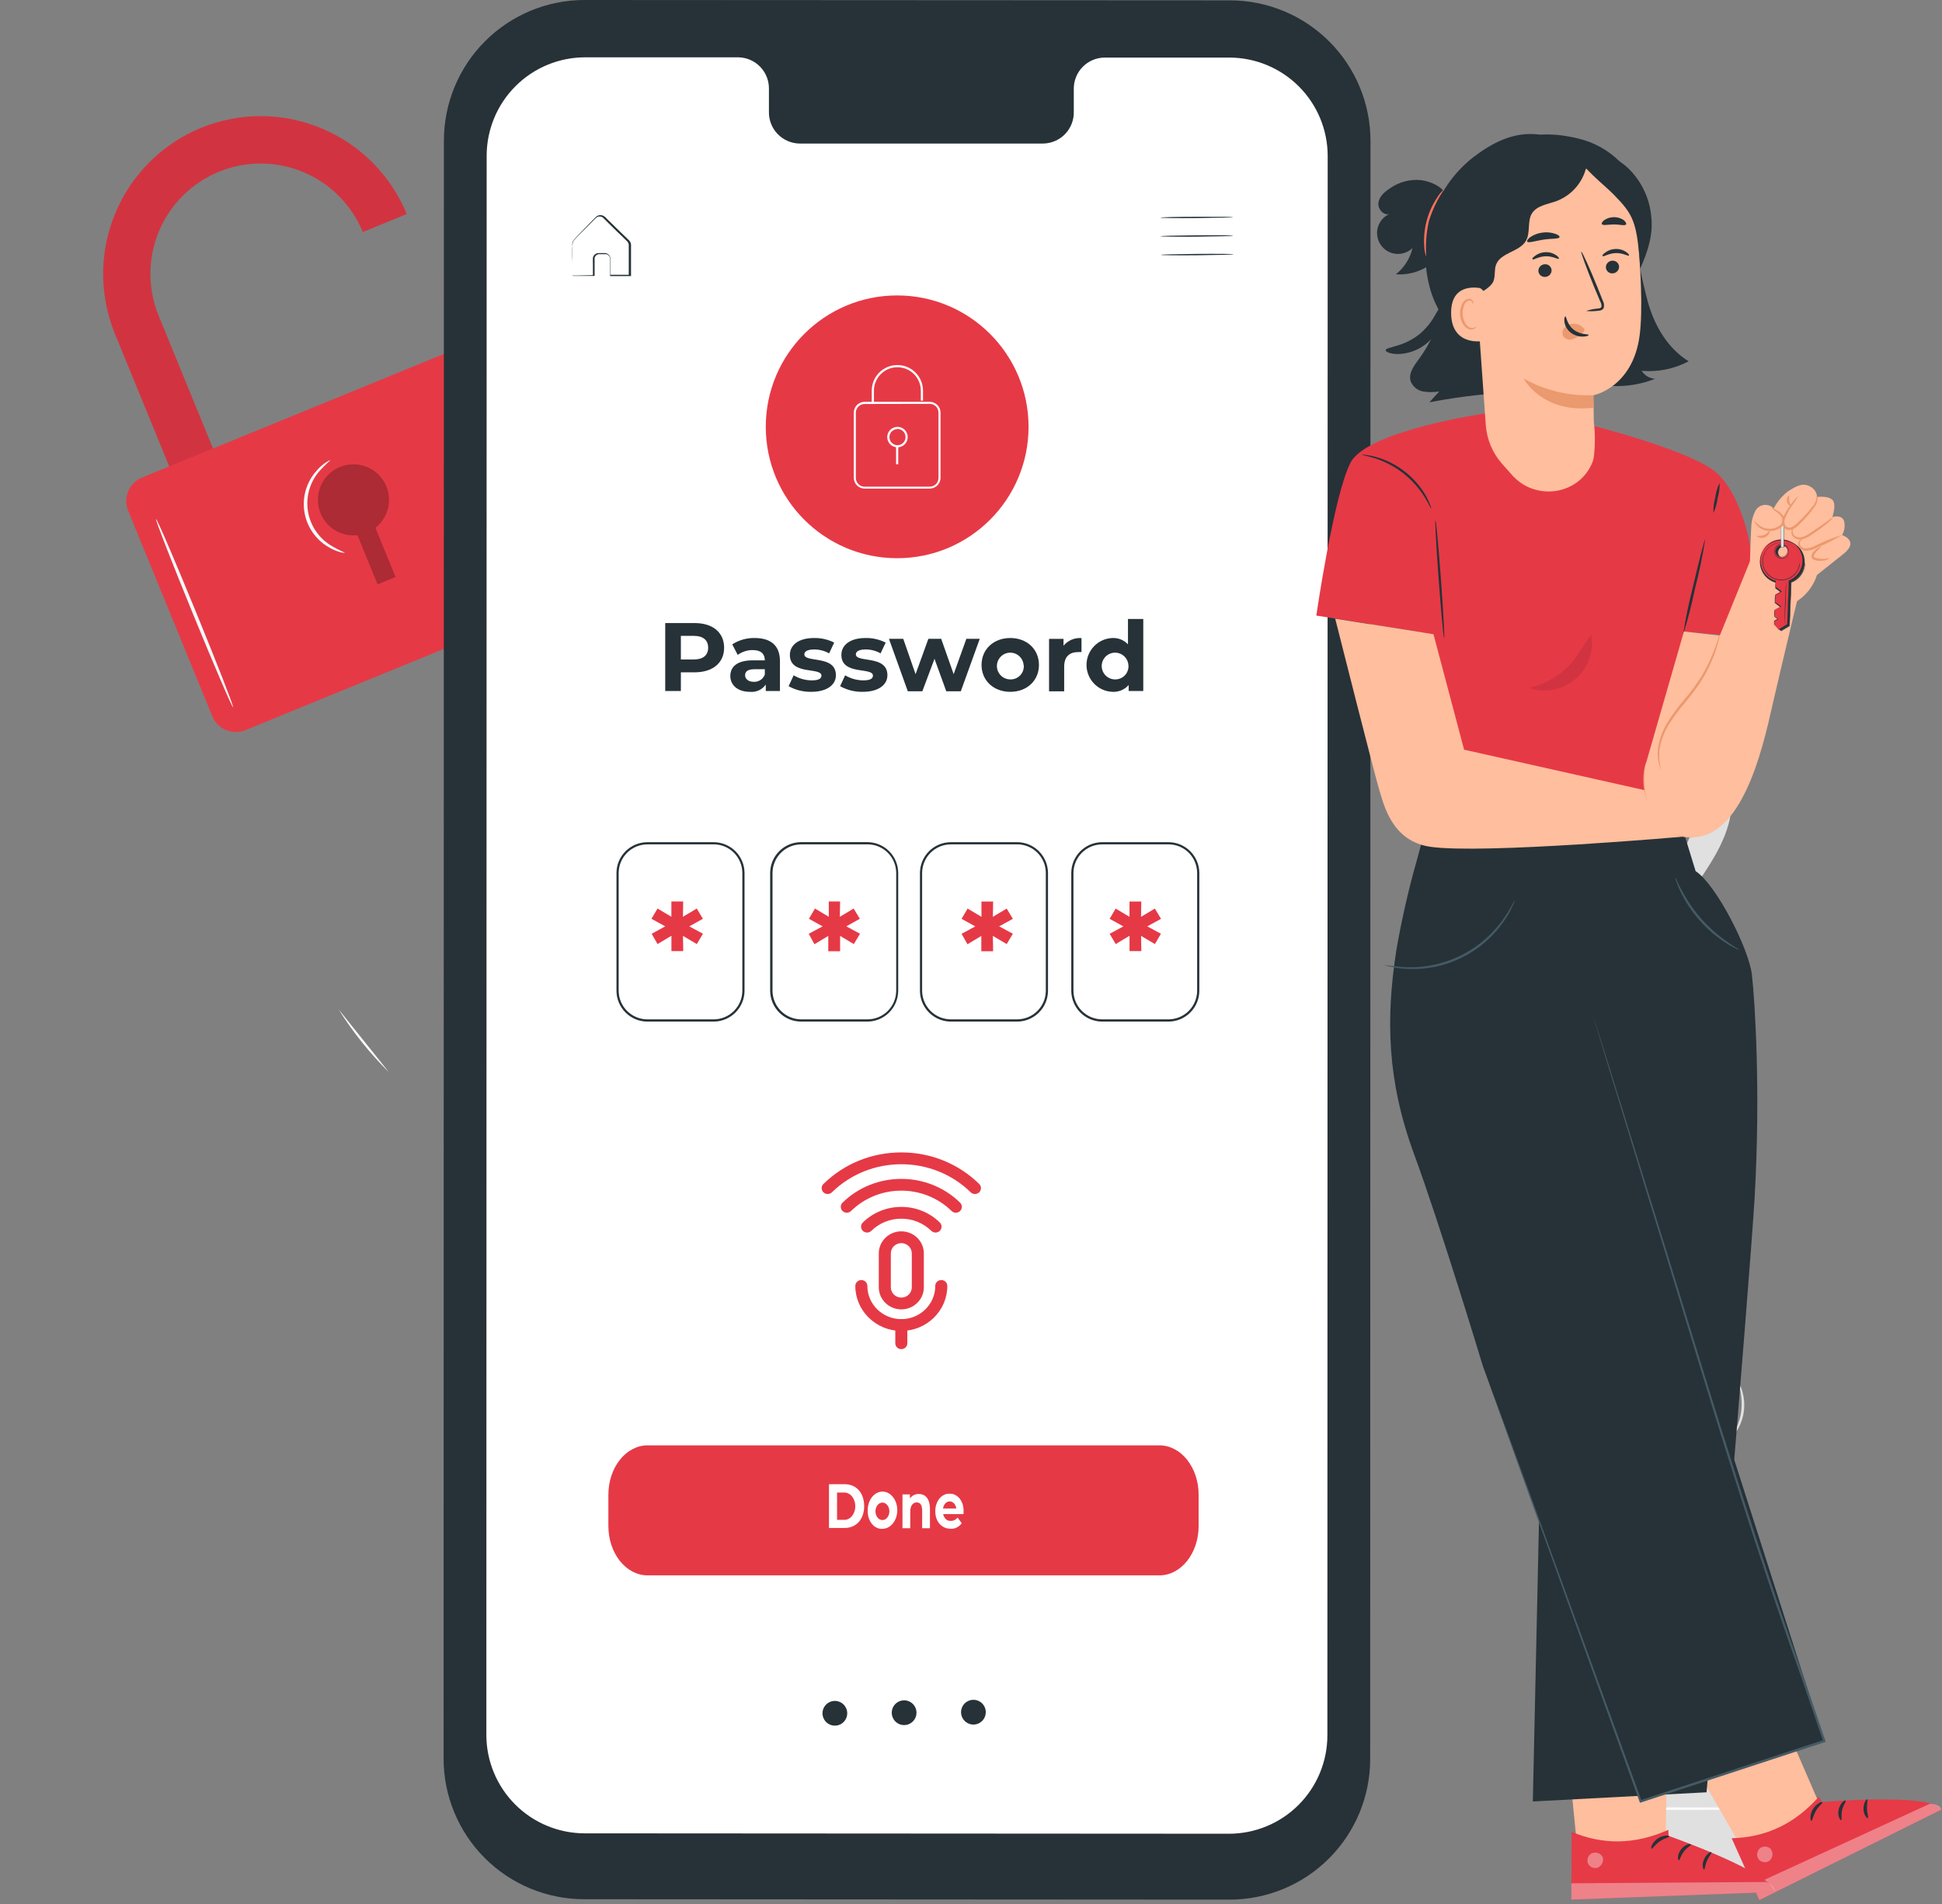 <svg width="359" height="352" viewBox="0 0 359 352" fill="none" xmlns="http://www.w3.org/2000/svg">
<rect x="0" y="0" width="359" height="352" fill="#808080" stroke="none"/>
<path d="M279.085 255.646C278.417 251.681 278.475 247.628 279.255 243.684C280.168 239.78 282.294 236.038 285.632 233.815C286.884 236.749 286.343 240.128 285.462 243.191C284.092 247.937 281.957 252.428 279.141 256.486" fill="#E0E0E0"/>
<path d="M287.749 270.412C286.052 266.092 285.458 261.416 286.023 256.808C286.587 252.2 288.292 247.806 290.982 244.023C293.447 252.784 292.542 262.669 287.749 270.412Z" fill="#E0E0E0"/>
<path d="M296.858 281.024C294.834 274.505 294.711 267.543 296.502 260.956C297.205 258.377 298.393 255.654 300.778 254.449C300.874 254.385 300.983 254.342 301.097 254.321C301.211 254.3 301.328 254.303 301.44 254.328C301.633 254.433 301.78 254.606 301.853 254.813C302.656 256.62 303.003 258.596 302.863 260.568C302.719 262.531 302.416 264.48 301.958 266.395C301.206 269.959 300.802 273.782 298.854 276.854C298.392 277.595 297.976 278.364 297.609 279.157C297.238 279.965 297.238 280.208 296.898 280.83" fill="#E0E0E0"/>
<path d="M300.64 225.959C297.052 218.685 297.278 210.239 300.382 202.771C302.572 206.093 302.806 210.336 302.435 214.296C302.063 218.257 300.818 222.338 300.754 226.315" fill="#E0E0E0"/>
<path d="M290.925 215.63C286.981 213.043 282.924 210.409 278.333 209.342C273.742 208.275 268.408 209.059 265.199 212.526C268.925 214.708 273.435 214.951 277.751 214.951C282.067 214.951 287.353 214.902 291.418 216.341" fill="#E0E0E0"/>
<path d="M290.949 215.84C284.2 209.212 281.646 197.307 284.354 188.247C289.684 196.402 292.015 206.156 290.949 215.84Z" fill="#E0E0E0"/>
<path d="M306.152 200.976C304.019 198.075 301.594 194.139 298.749 192.013C295.904 189.887 292.178 188.546 288.694 189.378C290.5 192.541 293.018 195.24 296.048 197.26C299.079 199.28 302.538 200.567 306.152 201.017" fill="#E0E0E0"/>
<path d="M306.823 197.307C305.441 193.799 304.051 190.251 303.493 186.525C302.936 182.799 303.275 178.815 305.182 175.557C308.884 182.565 310.072 190.106 307.009 197.38" fill="#E0E0E0"/>
<path d="M309.62 169.883C309.887 165.406 310.161 160.863 311.616 156.628C313.071 152.393 315.884 148.409 319.965 146.55C320.652 151.068 318.664 155.569 316.256 159.481C313.847 163.393 310.954 167.046 309.507 171.379" fill="#E0E0E0"/>
<path d="M309.507 172.963C307.769 167.903 307.592 161.478 304.561 157.073C302.443 153.994 299.057 151.892 297.23 148.627C296.129 151.757 296.282 155.193 297.658 158.213C299.039 161.196 300.935 163.913 303.259 166.238C305.506 168.663 307.422 170.433 309.507 172.963Z" fill="#E0E0E0"/>
<path d="M309.539 321.945C309.41 321.945 309.289 288.201 309.281 246.577C309.273 204.953 309.37 171.201 309.507 171.201C309.644 171.201 309.758 204.945 309.766 246.577C309.774 288.21 309.677 321.945 309.539 321.945Z" fill="#E0E0E0"/>
<path d="M309.571 239.343C309.271 239.056 309 238.739 308.763 238.398L306.686 235.747C304.948 233.492 302.539 230.38 299.84 226.985C297.14 223.591 294.659 220.519 292.865 218.321L290.739 215.702C290.462 215.395 290.218 215.059 290.012 214.7C290.331 214.961 290.623 215.254 290.885 215.573C291.426 216.163 292.194 217.028 293.123 218.103C294.99 220.253 297.52 223.276 300.22 226.678C302.919 230.081 305.287 233.233 306.96 235.569C307.769 236.725 308.464 237.662 308.916 238.325C309.168 238.642 309.387 238.983 309.571 239.343Z" fill="#E0E0E0"/>
<path d="M303.106 231.043C301.803 229.597 300.874 227.854 300.398 225.967C299.888 224.312 299.68 222.579 299.784 220.851H299.994C299.897 221.239 299.832 221.441 299.792 221.441C299.752 221.441 299.792 221.215 299.792 220.811H300.01C300.111 222.497 300.401 224.167 300.875 225.789C301.74 228.844 303.211 230.954 303.106 231.043Z" fill="#E0E0E0"/>
<path d="M294.756 220.536C294.173 220.094 293.538 219.725 292.865 219.437C291.162 218.935 289.372 218.794 287.611 219.024C285.829 219.164 284.062 219.448 282.326 219.873C281.613 220.096 280.887 220.271 280.151 220.398C280.797 220.01 281.497 219.721 282.229 219.542C283.969 219.007 285.764 218.668 287.579 218.531C289.405 218.291 291.263 218.493 292.994 219.121C293.727 219.375 294.35 219.875 294.756 220.536Z" fill="#E0E0E0"/>
<path d="M292.776 217.99C292.776 218.071 291.677 217.553 289.883 216.939C285.188 215.334 280.162 214.951 275.278 215.824C273.411 216.155 272.279 216.511 272.255 216.43C272.492 216.28 272.751 216.168 273.023 216.099C273.738 215.852 274.466 215.647 275.205 215.484C280.14 214.409 285.282 214.803 289.996 216.616C290.705 216.884 291.396 217.197 292.065 217.553C292.321 217.666 292.56 217.813 292.776 217.99Z" fill="#E0E0E0"/>
<path d="M309.507 207.232C308.65 204.833 307.945 202.382 307.397 199.893C306.354 195.804 305.619 192.458 305.781 192.425C305.942 192.393 306.856 195.658 307.89 199.772C308.925 203.886 309.676 207.2 309.507 207.232Z" fill="#E0E0E0"/>
<path d="M309.676 207.232C309.531 207.281 308.917 205.082 307.333 202.835C306.342 201.505 305.181 200.309 303.881 199.279C304.374 199.4 304.83 199.636 305.215 199.966C306.193 200.68 307.043 201.554 307.729 202.552C308.774 203.916 309.445 205.529 309.676 207.232Z" fill="#E0E0E0"/>
<path d="M309.539 303.954C309.491 303.954 309.386 303.146 309.006 301.715C308.45 299.697 307.695 297.739 306.751 295.872C304.423 291.103 300.18 285.065 294.789 279.012C292.114 275.957 289.527 273.079 287.321 270.323C285.35 267.898 283.566 265.325 281.986 262.629C280.926 260.805 280.026 258.893 279.295 256.914C279.044 256.211 278.867 255.662 278.761 255.298C278.696 255.109 278.65 254.914 278.624 254.716C278.673 254.716 278.915 255.484 279.473 256.866C280.268 258.801 281.208 260.673 282.285 262.467C283.897 265.124 285.698 267.66 287.676 270.056C289.883 272.788 292.477 275.649 295.153 278.705C300.56 284.774 304.795 290.893 307.066 295.734C307.986 297.635 308.699 299.629 309.192 301.683C309.326 302.242 309.426 302.809 309.491 303.38C309.527 303.569 309.543 303.761 309.539 303.954Z" fill="#E0E0E0"/>
<path d="M319.157 289.632C319.003 289.543 320.337 287.514 321.363 284.783C322.39 282.051 322.559 279.602 322.737 279.634C322.808 280.172 322.792 280.718 322.689 281.251C322.532 282.517 322.234 283.761 321.8 284.96C321.353 286.161 320.778 287.31 320.086 288.387C319.845 288.849 319.531 289.27 319.157 289.632Z" fill="#E0E0E0"/>
<path d="M320.58 265.021C320.442 264.948 321.631 263.203 321.905 260.705C322.18 258.208 321.461 256.244 321.606 256.203C321.752 256.163 321.93 256.64 322.156 257.456C322.438 258.534 322.517 259.655 322.39 260.762C322.265 261.868 321.93 262.941 321.404 263.922C320.992 264.674 320.628 265.053 320.58 265.021Z" fill="#E0E0E0"/>
<path d="M286.237 308.795C286.965 321.687 290.852 334.805 296.833 348.068H322.826C328.524 334.942 332.145 321.84 332.792 308.795H286.237Z" fill="#E0E0E0"/>
<path d="M328.565 329.664C328.565 329.801 320.006 329.907 309.45 329.907C298.895 329.907 290.335 329.801 290.335 329.664C290.335 329.527 298.895 329.422 309.45 329.422C320.006 329.422 328.565 329.527 328.565 329.664Z" fill="#FAFAFA"/>
<path d="M327.991 334.336C327.991 334.473 319.965 334.578 310.064 334.578C300.163 334.578 292.146 334.473 292.146 334.336C292.146 334.198 300.171 334.093 310.064 334.093C319.957 334.093 327.991 334.198 327.991 334.336Z" fill="#FAFAFA"/>
<path d="M297.246 317.29C297.569 321.276 297.569 325.282 297.246 329.268C297.108 329.268 296.995 326.593 296.995 323.279C296.995 319.965 297.108 317.29 297.246 317.29Z" fill="#FAFAFA"/>
<path d="M311.172 317.29C311.309 317.29 311.414 320.07 311.414 323.497C311.414 326.924 311.309 329.696 311.172 329.696C311.034 329.696 310.929 326.916 310.929 323.497C310.929 320.078 311.034 317.29 311.172 317.29Z" fill="#FAFAFA"/>
<path d="M324.225 317.153C324.548 321.365 324.548 325.597 324.225 329.81C324.087 329.81 323.982 326.973 323.982 323.481C323.982 319.99 324.112 317.153 324.225 317.153Z" fill="#FAFAFA"/>
<path d="M331.959 317.29C331.959 317.427 321.921 317.541 309.539 317.541C297.156 317.541 287.118 317.427 287.118 317.29C287.118 317.153 297.148 317.048 309.539 317.048C321.929 317.048 331.959 317.128 331.959 317.29Z" fill="#FAFAFA"/>
<path d="M287.967 48.826C287.641 49.299 287.264 49.736 286.843 50.127C286.116 50.935 285.09 51.937 283.95 53.061C282.81 54.184 281.752 55.194 280.976 55.914C280.582 56.33 280.14 56.696 279.658 57.005C279.976 56.528 280.35 56.091 280.774 55.704C281.501 54.936 282.527 53.893 283.675 52.762C284.823 51.63 285.882 50.628 286.658 49.909C287.047 49.494 287.487 49.13 287.967 48.826Z" fill="#E0E0E0"/>
<path d="M71.335 94.887C70.975 95.541 70.553 96.158 70.074 96.73C69.266 97.829 68.07 99.332 66.736 100.957C65.403 102.582 64.142 104.028 63.22 105.047C62.748 105.632 62.223 106.173 61.652 106.663C62.052 106.032 62.507 105.437 63.01 104.885L66.437 100.731L69.856 96.576C70.303 95.975 70.798 95.41 71.335 94.887Z" fill="#E0E0E0"/>
<path d="M62.574 186.557C65.23 190.784 68.359 194.694 71.901 198.212L62.574 186.557Z" fill="white"/>
<path d="M0 197.897L9.319 186.404L0 197.897Z" fill="white"/>
<path d="M37.179 23.625C30.024 26.564 24.328 32.22 21.338 39.354C18.349 46.487 18.311 54.515 21.232 61.677L39.345 105.887L47.427 102.565L29.323 58.347C27.273 53.341 27.296 47.727 29.387 42.739C31.477 37.751 35.463 33.797 40.468 31.748C45.474 29.698 51.088 29.721 56.076 31.811C61.065 33.902 65.018 37.888 67.067 42.893L75.19 39.563C72.253 32.417 66.603 26.727 59.478 23.74C52.353 20.752 44.334 20.711 37.179 23.625Z" fill="#E63946"/>
<g opacity="0.3">
<path opacity="0.3" d="M37.179 23.625C30.024 26.564 24.328 32.22 21.338 39.354C18.349 46.487 18.311 54.515 21.232 61.677L39.345 105.887L47.427 102.565L29.323 58.347C27.273 53.341 27.296 47.727 29.387 42.739C31.477 37.751 35.463 33.797 40.468 31.748C45.474 29.698 51.088 29.721 56.076 31.811C61.065 33.902 65.018 37.888 67.067 42.893L75.19 39.563C72.253 32.417 66.603 26.727 59.478 23.74C52.353 20.752 44.334 20.711 37.179 23.625Z" fill="black"/>
</g>
<path d="M90.333 62.04L26.256 88.281C23.856 89.264 22.707 92.006 23.69 94.406L39.25 132.402C40.233 134.802 42.975 135.951 45.375 134.968L109.452 108.727C111.852 107.744 113.001 105.002 112.018 102.602L96.458 64.606C95.475 62.206 92.733 61.057 90.333 62.04Z" fill="#E63946"/>
<g opacity="0.5">
<path opacity="0.5" d="M71.432 89.933C70.973 88.799 70.206 87.815 69.218 87.093C68.23 86.372 67.06 85.94 65.84 85.847C64.62 85.754 63.398 86.004 62.312 86.568C61.226 87.132 60.319 87.989 59.694 89.04C59.069 90.092 58.749 91.297 58.772 92.521C58.794 93.744 59.158 94.937 59.822 95.965C60.486 96.993 61.424 97.814 62.529 98.338C63.635 98.862 64.866 99.066 66.081 98.928L69.799 108.021L73.121 106.663L69.395 97.571C70.521 96.693 71.329 95.472 71.697 94.094C72.064 92.715 71.971 91.254 71.432 89.933Z" fill="black"/>
</g>
<path d="M43.087 130.732C42.917 130.805 39.596 123.07 35.668 113.469C31.74 103.867 28.676 96.027 28.846 95.954C29.016 95.881 32.338 103.616 36.266 113.226C40.194 122.836 43.249 130.668 43.087 130.732Z" fill="#FAFAFA"/>
<path d="M63.778 102.177C63.483 102.198 63.186 102.159 62.905 102.064C62.121 101.856 61.372 101.531 60.683 101.103C59.513 100.413 58.51 99.473 57.747 98.35C56.984 97.227 56.478 95.949 56.267 94.608C56.056 93.266 56.145 91.895 56.527 90.592C56.909 89.289 57.575 88.087 58.476 87.072C58.993 86.439 59.607 85.894 60.295 85.455C60.78 85.156 61.103 85.043 61.103 85.075C60.292 85.768 59.536 86.522 58.84 87.33C58.039 88.321 57.455 89.469 57.125 90.7C56.795 91.931 56.727 93.218 56.925 94.477C57.123 95.736 57.583 96.939 58.275 98.009C58.966 99.079 59.875 99.993 60.941 100.69C61.848 101.257 62.797 101.754 63.778 102.177Z" fill="#FAFAFA"/>
<path d="M227.285 351.155L107.981 351.082C101.09 351.078 94.483 348.338 89.611 343.464C84.74 338.589 82.004 331.98 82.004 325.09L82.061 25.985C82.061 22.571 82.735 19.19 84.043 16.037C85.351 12.883 87.267 10.018 89.682 7.605C92.097 5.192 94.965 3.278 98.119 1.973C101.274 0.668 104.655 -0.002 108.07 5.02761e-06L227.374 0.065C234.265 0.069 240.872 2.809 245.743 7.684C250.614 12.558 253.35 19.167 253.35 26.058L253.294 325.17C253.293 328.584 252.619 331.965 251.311 335.119C250.004 338.272 248.087 341.138 245.672 343.551C243.257 345.964 240.39 347.877 237.235 349.182C234.08 350.487 230.699 351.157 227.285 351.155Z" fill="#263238"/>
<path d="M227.236 10.644H204.12C203.366 10.66 202.622 10.825 201.931 11.128C201.241 11.432 200.617 11.868 200.095 12.413C199.573 12.958 199.164 13.601 198.891 14.304C198.618 15.008 198.486 15.758 198.503 16.512V20.667C198.536 22.189 197.962 23.663 196.909 24.763C195.856 25.863 194.409 26.5 192.886 26.534H147.802C147.044 26.522 146.297 26.36 145.602 26.057C144.907 25.755 144.278 25.318 143.753 24.772C143.227 24.226 142.814 23.582 142.538 22.876C142.262 22.17 142.129 21.416 142.145 20.659V16.472C142.162 15.717 142.03 14.966 141.757 14.263C141.484 13.559 141.075 12.916 140.553 12.37C140.032 11.824 139.408 11.387 138.717 11.082C138.026 10.778 137.282 10.613 136.527 10.596H108.182C103.361 10.594 98.736 12.504 95.321 15.906C91.906 19.309 89.98 23.928 89.965 28.749L89.908 320.701C89.908 325.527 91.825 330.155 95.237 333.568C98.648 336.982 103.276 338.9 108.102 338.902L227.171 338.975C229.563 338.977 231.931 338.508 234.14 337.594C236.35 336.68 238.358 335.34 240.049 333.649C241.741 331.959 243.082 329.951 243.997 327.742C244.912 325.533 245.382 323.165 245.381 320.773L245.437 28.83C245.433 24.005 243.514 19.38 240.101 15.97C236.688 12.56 232.061 10.644 227.236 10.644Z" fill="white"/>
<g clip-path="url(#clip0)">
<path d="M174.009 236.622C173.394 236.622 172.895 237.109 172.895 237.711C172.895 241.096 170.08 243.851 166.618 243.851C163.157 243.851 160.341 241.096 160.341 237.711C160.341 237.109 159.843 236.622 159.228 236.622C158.614 236.622 158.115 237.109 158.115 237.711C158.115 242.297 161.93 246.029 166.618 246.029C171.307 246.029 175.122 242.297 175.122 237.711C175.122 237.109 174.623 236.622 174.009 236.622Z" fill="#E63946"/>
<path d="M166.618 227.62C164.322 227.62 162.454 229.447 162.454 231.694V237.969C162.454 240.216 164.322 242.044 166.618 242.044C168.915 242.044 170.783 240.216 170.783 237.969V231.694C170.783 229.447 168.915 227.62 166.618 227.62ZM168.557 237.969C168.557 239.015 167.687 239.866 166.618 239.866C165.549 239.866 164.68 239.015 164.68 237.969V231.694C164.68 230.648 165.549 229.797 166.618 229.797C167.687 229.797 168.557 230.648 168.557 231.694V237.969Z" fill="#E63946"/>
<path d="M166.618 243.851C166.004 243.851 165.505 244.338 165.505 244.94V248.309C165.505 248.91 166.004 249.398 166.618 249.398C167.233 249.398 167.732 248.91 167.732 248.309V244.94C167.732 244.338 167.233 243.851 166.618 243.851Z" fill="#E63946"/>
<path d="M173.735 225.985C171.834 224.125 169.307 223.101 166.619 223.101C163.93 223.101 161.403 224.125 159.502 225.985C159.067 226.41 159.067 227.1 159.502 227.525C159.936 227.95 160.641 227.95 161.076 227.525C162.556 226.077 164.525 225.279 166.619 225.279C168.712 225.279 170.681 226.077 172.161 227.525C172.378 227.737 172.663 227.844 172.948 227.844C173.233 227.844 173.518 227.737 173.735 227.525C174.17 227.1 174.17 226.41 173.735 225.985Z" fill="#E63946"/>
<path d="M177.484 222.317C171.492 216.456 161.743 216.456 155.752 222.317C155.317 222.743 155.317 223.432 155.752 223.857C156.186 224.283 156.891 224.282 157.326 223.857C162.45 218.845 170.786 218.845 175.91 223.857C176.127 224.07 176.412 224.176 176.697 224.176C176.982 224.176 177.267 224.07 177.484 223.857C177.919 223.432 177.919 222.743 177.484 222.317Z" fill="#E63946"/>
<path d="M181.017 218.862C177.171 215.099 172.057 213.027 166.618 213.027C161.179 213.027 156.066 215.099 152.22 218.862C151.785 219.287 151.785 219.976 152.22 220.402C152.655 220.827 153.36 220.827 153.794 220.402C160.865 213.484 172.371 213.484 179.443 220.402C179.66 220.614 179.945 220.721 180.23 220.721C180.515 220.721 180.799 220.614 181.017 220.402C181.452 219.976 181.452 219.287 181.017 218.862Z" fill="#E63946"/>
</g>
<path d="M156.62 316.684C156.625 317.136 156.496 317.58 156.248 317.959C156.001 318.338 155.647 318.634 155.231 318.812C154.815 318.989 154.355 319.04 153.911 318.956C153.466 318.873 153.056 318.659 152.733 318.343C152.41 318.026 152.188 317.621 152.095 317.178C152.002 316.735 152.042 316.275 152.211 315.855C152.379 315.436 152.669 315.075 153.042 314.82C153.416 314.565 153.856 314.426 154.309 314.421C154.915 314.417 155.498 314.652 155.931 315.076C156.364 315.5 156.612 316.078 156.62 316.684Z" fill="#263238"/>
<path d="M169.423 316.579C169.427 317.031 169.298 317.475 169.05 317.854C168.802 318.233 168.448 318.53 168.031 318.708C167.615 318.885 167.155 318.935 166.71 318.85C166.265 318.766 165.855 318.552 165.532 318.235C165.21 317.917 164.988 317.511 164.896 317.068C164.804 316.625 164.845 316.164 165.015 315.745C165.185 315.325 165.476 314.965 165.85 314.711C166.225 314.456 166.666 314.319 167.119 314.316C167.724 314.311 168.307 314.547 168.738 314.971C169.17 315.396 169.416 315.974 169.423 316.579Z" fill="#263238"/>
<path d="M182.233 316.482C182.238 316.935 182.108 317.379 181.861 317.757C181.613 318.136 181.258 318.433 180.842 318.611C180.425 318.788 179.965 318.838 179.521 318.753C179.076 318.669 178.666 318.455 178.343 318.138C178.02 317.82 177.799 317.414 177.706 316.971C177.614 316.528 177.656 316.067 177.826 315.648C177.996 315.228 178.286 314.868 178.661 314.614C179.035 314.36 179.477 314.222 179.93 314.219C180.535 314.214 181.117 314.45 181.549 314.874C181.981 315.299 182.227 315.877 182.233 316.482Z" fill="#263238"/>
<path d="M227.947 40.129C227.947 40.194 224.933 40.275 221.223 40.307C217.513 40.339 214.506 40.307 214.506 40.234C214.506 40.161 217.537 40.065 221.223 40.065C224.908 40.065 227.939 40.065 227.947 40.129Z" fill="#263238"/>
<path d="M227.972 43.564C227.972 43.637 224.965 43.718 221.255 43.75C217.545 43.782 214.531 43.75 214.531 43.677C214.531 43.604 217.537 43.524 221.255 43.491C224.973 43.459 227.972 43.491 227.972 43.564Z" fill="#263238"/>
<path d="M228.045 46.999C228.045 47.072 225.03 47.153 221.32 47.185C217.61 47.217 214.604 47.185 214.604 47.112C214.604 47.039 217.61 46.967 221.32 46.934C225.03 46.902 227.996 46.934 228.045 46.999Z" fill="#263238"/>
<path d="M105.717 50.927H105.992H106.8L109.678 50.862L109.605 50.935C109.605 50.305 109.605 49.61 109.605 48.858C109.585 48.459 109.585 48.06 109.605 47.662C109.647 47.434 109.762 47.226 109.933 47.068C110.103 46.911 110.32 46.813 110.551 46.789C111.011 46.789 111.423 46.789 111.925 46.789C112.185 46.828 112.423 46.96 112.594 47.16C112.764 47.361 112.857 47.617 112.854 47.88C112.854 48.85 112.854 49.868 112.854 50.919L112.733 50.798H116.354L116.232 50.919C116.232 49.464 116.232 47.953 116.232 46.409C116.232 46.029 116.232 45.601 116.232 45.261C116.226 45.095 116.176 44.933 116.087 44.793C115.974 44.651 115.85 44.518 115.715 44.397C115.182 43.871 114.656 43.346 114.099 42.837L112.571 41.333C112.329 41.083 112.078 40.84 111.836 40.598C111.593 40.355 111.383 40.097 111.076 40.04C110.938 40.007 110.794 40.004 110.654 40.032C110.514 40.06 110.383 40.118 110.268 40.202C110.049 40.388 109.815 40.646 109.597 40.864L108.296 42.174C107.487 42.982 106.631 43.79 106.008 44.534C105.828 44.962 105.767 45.431 105.83 45.892C105.83 46.344 105.83 46.765 105.83 47.169C105.83 47.977 105.83 48.64 105.83 49.222C105.83 49.804 105.83 50.192 105.83 50.539C105.83 50.887 105.83 51.008 105.83 51.008C105.83 51.008 105.83 50.862 105.83 50.572C105.83 50.281 105.83 49.763 105.83 49.278C105.83 48.793 105.83 48.001 105.79 47.209C105.79 46.797 105.79 46.401 105.79 45.908C105.79 45.674 105.79 45.439 105.79 45.197C105.789 44.933 105.859 44.673 105.992 44.445C106.663 43.637 107.463 42.901 108.287 42.02L109.573 40.703C109.807 40.477 110.001 40.242 110.268 40.008C110.415 39.898 110.585 39.822 110.766 39.787C110.946 39.752 111.133 39.759 111.31 39.806C111.648 39.927 111.944 40.139 112.167 40.42L112.911 41.147L114.446 42.651L116.063 44.211C116.211 44.343 116.347 44.489 116.467 44.647C116.58 44.827 116.644 45.033 116.653 45.245C116.653 45.633 116.653 46.053 116.653 46.401C116.653 47.945 116.653 49.456 116.653 50.911V51.032H116.523H112.903H112.789V50.911C112.789 49.86 112.789 48.85 112.789 47.88C112.793 47.666 112.719 47.459 112.583 47.294C112.447 47.13 112.256 47.019 112.046 46.983C111.626 46.983 111.132 46.983 110.728 46.983C110.535 46.998 110.351 47.076 110.206 47.204C110.06 47.332 109.96 47.504 109.92 47.694C109.92 48.066 109.92 48.502 109.92 48.85C109.92 49.602 109.92 50.297 109.92 50.935V51.008H109.847H106.93H106C105.903 50.992 105.808 50.965 105.717 50.927Z" fill="#263238"/>
<path d="M133.861 119.732C133.861 122.537 131.759 124.283 128.397 124.283H125.867V127.742H122.974V115.174H128.413C131.759 115.174 133.861 116.92 133.861 119.732ZM130.911 119.732C130.911 118.35 130.013 117.542 128.235 117.542H125.867V121.907H128.235C130.013 121.907 130.911 121.098 130.911 119.732Z" fill="#263238"/>
<path d="M144.182 122.23V127.742H141.563V126.538C141.239 127.006 140.795 127.378 140.277 127.616C139.759 127.853 139.187 127.947 138.621 127.888C136.358 127.888 135.008 126.635 135.008 124.962C135.008 123.289 136.213 122.068 139.155 122.068H141.385C141.385 120.864 140.666 120.169 139.155 120.169C138.155 120.16 137.18 120.475 136.374 121.066L135.364 119.11C136.607 118.313 138.059 117.905 139.534 117.938C142.476 117.954 144.182 119.304 144.182 122.23ZM141.385 124.695V123.709H139.462C138.152 123.709 137.74 124.186 137.74 124.832C137.74 125.479 138.33 126.037 139.316 126.037C139.76 126.066 140.201 125.951 140.574 125.709C140.946 125.468 141.231 125.112 141.385 124.695Z" fill="#263238"/>
<path d="M145.782 126.845L146.72 124.832C147.733 125.441 148.892 125.765 150.074 125.77C151.367 125.77 151.852 125.43 151.852 124.889C151.852 123.272 146.017 124.889 146.017 121.066C146.017 119.231 147.633 117.938 150.486 117.938C151.776 117.913 153.053 118.204 154.204 118.787L153.275 120.775C152.423 120.299 151.462 120.051 150.486 120.056C149.233 120.056 148.692 120.452 148.692 120.961C148.692 122.577 154.527 121.009 154.527 124.816C154.527 126.61 152.854 127.887 149.969 127.887C148.506 127.917 147.061 127.558 145.782 126.845Z" fill="#263238"/>
<path d="M155.303 126.845L156.233 124.832C157.249 125.44 158.411 125.764 159.595 125.77C160.888 125.77 161.373 125.43 161.373 124.889C161.373 123.272 155.538 124.889 155.538 121.066C155.538 119.231 157.154 117.938 160.007 117.938C161.297 117.914 162.573 118.205 163.725 118.787L162.788 120.775C161.939 120.297 160.981 120.049 160.007 120.056C158.746 120.056 158.213 120.452 158.213 120.961C158.213 122.577 164.048 121.009 164.048 124.816C164.048 126.61 162.375 127.887 159.49 127.887C158.026 127.919 156.581 127.559 155.303 126.845Z" fill="#263238"/>
<path d="M181.118 118.084L177.618 127.782H174.927L172.753 121.785L170.506 127.782H167.815L164.331 118.084H166.974L169.253 124.622L171.621 118.084H173.989L176.293 124.622L178.645 118.084H181.118Z" fill="#263238"/>
<path d="M181.45 122.917C181.45 120.007 183.689 117.938 186.76 117.938C189.831 117.938 192.062 120.007 192.062 122.917C192.062 125.827 189.831 127.888 186.76 127.888C183.689 127.888 181.45 125.827 181.45 122.917ZM189.225 122.917C189.186 122.438 189.008 121.981 188.713 121.601C188.418 121.222 188.019 120.937 187.565 120.78C187.11 120.624 186.62 120.603 186.154 120.721C185.688 120.839 185.267 121.09 184.941 121.443C184.616 121.796 184.4 122.237 184.321 122.711C184.241 123.185 184.302 123.672 184.495 124.112C184.688 124.552 185.005 124.926 185.407 125.189C185.809 125.452 186.279 125.592 186.76 125.592C187.106 125.603 187.45 125.54 187.77 125.407C188.089 125.274 188.377 125.074 188.613 124.82C188.849 124.567 189.027 124.266 189.137 123.938C189.247 123.609 189.285 123.261 189.249 122.917H189.225Z" fill="#263238"/>
<path d="M199.926 117.954V120.541C199.691 120.541 199.514 120.541 199.295 120.541C197.752 120.541 196.725 121.349 196.725 123.232V127.791H193.929V118.092H196.604V119.369C197.002 118.881 197.512 118.498 198.09 118.252C198.669 118.005 199.299 117.903 199.926 117.954Z" fill="#263238"/>
<path d="M211.346 114.422V127.742H208.647V126.635C208.272 127.059 207.806 127.392 207.284 127.609C206.762 127.826 206.197 127.921 205.632 127.887C204.347 127.836 203.133 127.289 202.242 126.362C201.351 125.434 200.854 124.198 200.854 122.913C200.854 121.627 201.351 120.391 202.242 119.464C203.133 118.537 204.347 117.99 205.632 117.938C206.169 117.912 206.706 118.003 207.204 118.205C207.703 118.408 208.151 118.716 208.518 119.11V114.422H211.346ZM208.598 122.917C208.559 122.436 208.38 121.978 208.083 121.597C207.786 121.217 207.385 120.932 206.928 120.777C206.472 120.622 205.98 120.604 205.513 120.725C205.046 120.846 204.625 121.101 204.301 121.458C203.977 121.816 203.765 122.26 203.69 122.736C203.615 123.213 203.682 123.701 203.881 124.14C204.08 124.579 204.403 124.951 204.81 125.209C205.218 125.467 205.692 125.6 206.174 125.592C206.514 125.594 206.852 125.524 207.163 125.387C207.475 125.25 207.755 125.048 207.983 124.796C208.212 124.543 208.385 124.246 208.491 123.922C208.597 123.598 208.634 123.256 208.598 122.917Z" fill="#263238"/>
<path d="M127.419 171.241L129.949 172.607L128.809 174.515L126.255 173.003L126.303 175.816H124.121V172.979L121.559 174.515L120.468 172.615L122.973 171.241L120.436 169.843L121.551 167.944L124.113 169.471V166.642H126.295L126.247 169.471L128.801 167.944L129.94 169.843L127.419 171.241Z" fill="#E63946"/>
<path d="M156.451 171.241L158.981 172.607L157.841 174.515L155.303 173.003V175.848H153.113V173.011L150.559 174.547L149.5 172.615L152.07 171.241L149.54 169.843L150.656 167.944L153.21 169.471V166.642H155.303L155.255 169.471L157.809 167.944L158.948 169.843L156.451 171.241Z" fill="#E63946"/>
<path d="M184.707 171.241L187.236 172.607L186.097 174.515L183.543 173.003L183.591 175.848H181.409V173.011L178.847 174.547L177.756 172.615L180.294 171.25L177.756 169.851L178.871 167.952L181.433 169.479V166.651H183.591L183.543 169.479L186.097 167.952L187.236 169.851L184.707 171.241Z" fill="#E63946"/>
<path d="M212.082 171.241L214.612 172.607L213.496 174.515L210.942 173.003L210.991 175.816H208.808V172.979L206.254 174.515L205.131 172.615L207.669 171.25L205.131 169.851L206.246 167.952L208.8 169.479V166.651H210.983L210.934 169.479L213.488 167.952L214.628 169.851L212.082 171.241Z" fill="#E63946"/>
<path d="M131.92 188.846H119.676C118.161 188.844 116.709 188.241 115.637 187.17C114.566 186.099 113.964 184.646 113.961 183.132V161.39C113.964 159.876 114.567 158.425 115.638 157.355C116.709 156.285 118.162 155.684 119.676 155.684H131.92C133.435 155.684 134.887 156.285 135.958 157.355C137.03 158.425 137.633 159.876 137.635 161.39V183.124C137.635 184.64 137.033 186.094 135.962 187.167C134.89 188.24 133.437 188.844 131.92 188.846ZM119.676 156.088C118.269 156.088 116.919 156.646 115.924 157.64C114.928 158.634 114.368 159.983 114.366 161.39V183.124C114.368 184.531 114.928 185.881 115.923 186.876C116.919 187.871 118.268 188.432 119.676 188.434H131.92C133.329 188.434 134.679 187.874 135.675 186.878C136.671 185.883 137.231 184.532 137.231 183.124V161.382C137.228 159.975 136.668 158.626 135.672 157.632C134.677 156.638 133.327 156.08 131.92 156.08L119.676 156.088Z" fill="#263238"/>
<path d="M160.362 188.845H148.118C147.364 188.848 146.617 188.702 145.92 188.416C145.223 188.13 144.59 187.709 144.056 187.177C143.522 186.646 143.098 186.014 142.809 185.318C142.52 184.622 142.371 183.876 142.371 183.123V161.381C142.373 159.867 142.976 158.415 144.048 157.346C145.119 156.276 146.571 155.675 148.085 155.675H160.33C161.844 155.675 163.296 156.276 164.368 157.346C165.439 158.415 166.042 159.867 166.044 161.381V183.123C166.044 184.633 165.447 186.083 164.383 187.155C163.318 188.227 161.873 188.834 160.362 188.845ZM148.118 156.087C146.711 156.087 145.361 156.645 144.366 157.639C143.37 158.634 142.81 159.982 142.808 161.389V183.123C142.81 184.53 143.37 185.88 144.365 186.875C145.361 187.87 146.71 188.431 148.118 188.433H160.362C161.771 188.433 163.121 187.873 164.117 186.877C165.113 185.882 165.673 184.531 165.673 183.123V161.381C165.67 159.974 165.11 158.625 164.114 157.631C163.119 156.637 161.769 156.079 160.362 156.079L148.118 156.087Z" fill="#263238"/>
<path d="M188.029 188.845H175.776C174.261 188.843 172.809 188.24 171.738 187.169C170.666 186.098 170.064 184.646 170.062 183.131V161.389C170.064 159.875 170.667 158.424 171.738 157.354C172.809 156.284 174.262 155.683 175.776 155.683H188.029C189.541 155.685 190.992 156.287 192.061 157.357C193.131 158.426 193.733 159.876 193.735 161.389V183.123C193.736 183.873 193.589 184.616 193.303 185.31C193.017 186.004 192.597 186.634 192.067 187.166C191.537 187.697 190.908 188.119 190.215 188.407C189.522 188.695 188.779 188.844 188.029 188.845ZM175.776 156.087C174.369 156.087 173.019 156.645 172.024 157.64C171.028 158.634 170.468 159.982 170.466 161.389V183.123C170.468 184.53 171.028 185.88 172.023 186.875C173.019 187.871 174.368 188.431 175.776 188.433H188.029C189.436 188.431 190.784 187.87 191.778 186.875C192.772 185.879 193.331 184.53 193.331 183.123V161.381C193.331 159.975 192.772 158.626 191.778 157.632C190.783 156.638 189.435 156.079 188.029 156.079L175.776 156.087Z" fill="#263238"/>
<path d="M216.002 188.845H203.749C202.234 188.843 200.782 188.24 199.711 187.169C198.64 186.098 198.037 184.646 198.035 183.131V161.389C198.037 159.875 198.64 158.424 199.711 157.354C200.783 156.284 202.235 155.683 203.749 155.683H216.002C217.515 155.685 218.965 156.287 220.034 157.357C221.104 158.426 221.706 159.876 221.708 161.389V183.123C221.709 183.873 221.562 184.616 221.276 185.31C220.99 186.004 220.57 186.634 220.04 187.166C219.51 187.697 218.881 188.119 218.188 188.407C217.495 188.695 216.752 188.844 216.002 188.845ZM203.749 156.087C202.342 156.087 200.993 156.645 199.997 157.64C199.001 158.634 198.441 159.982 198.439 161.389V183.123C198.441 184.53 199.001 185.88 199.996 186.875C200.992 187.871 202.341 188.431 203.749 188.433H216.002C217.409 188.431 218.757 187.87 219.751 186.875C220.745 185.879 221.304 184.53 221.304 183.123V161.381C221.304 159.975 220.745 158.626 219.751 157.632C218.757 156.638 217.408 156.079 216.002 156.079L203.749 156.087Z" fill="#263238"/>
<path d="M214.323 267.179H119.722C115.715 267.179 112.466 271.265 112.466 276.304V282.091C112.466 287.131 115.715 291.216 119.722 291.216H214.323C218.33 291.216 221.578 287.131 221.578 282.091V276.304C221.578 271.265 218.33 267.179 214.323 267.179Z" fill="#E63946"/>
<path d="M153.248 274.365H156.185C158.299 274.365 159.751 275.981 159.751 278.406C159.751 280.83 158.299 282.447 156.185 282.447H153.248V274.365ZM156.108 280.952C156.64 280.952 157.149 280.686 157.526 280.213C157.902 279.74 158.113 279.099 158.113 278.43C158.113 277.761 157.902 277.12 157.526 276.647C157.149 276.174 156.64 275.908 156.108 275.908H154.739V280.952H156.108Z" fill="white"/>
<path d="M160.406 279.375C160.373 278.687 160.505 278.002 160.784 277.409C161.064 276.816 161.479 276.342 161.975 276.049C162.472 275.756 163.027 275.657 163.568 275.765C164.11 275.873 164.613 276.183 165.013 276.655C165.413 277.127 165.69 277.74 165.81 278.412C165.93 279.085 165.887 279.788 165.685 280.43C165.484 281.071 165.134 281.622 164.681 282.01C164.228 282.399 163.692 282.607 163.144 282.608C162.793 282.637 162.44 282.575 162.109 282.425C161.778 282.276 161.474 282.042 161.217 281.739C160.961 281.436 160.756 281.07 160.617 280.663C160.477 280.257 160.406 279.818 160.406 279.375ZM164.41 279.375C164.41 278.947 164.275 278.536 164.034 278.232C163.793 277.929 163.466 277.759 163.125 277.759C162.784 277.759 162.457 277.929 162.216 278.232C161.975 278.536 161.84 278.947 161.84 279.375C161.84 279.804 161.975 280.215 162.216 280.518C162.457 280.822 162.784 280.992 163.125 280.992C163.466 280.992 163.793 280.822 164.034 280.518C164.275 280.215 164.41 279.804 164.41 279.375Z" fill="white"/>
<path d="M171.91 278.923V282.495H170.47V279.198C170.47 278.187 170.098 277.727 169.461 277.727C168.825 277.727 168.272 278.26 168.272 279.408V282.495H166.833V276.248H168.208V276.983C168.422 276.711 168.679 276.499 168.963 276.36C169.246 276.221 169.549 276.158 169.853 276.175C171.023 276.159 171.91 277.015 171.91 278.923Z" fill="white"/>
<path d="M178.111 279.885H174.352C174.43 280.273 174.617 280.612 174.877 280.842C175.138 281.072 175.455 281.177 175.772 281.138C176.002 281.15 176.231 281.103 176.446 280.999C176.66 280.894 176.855 280.735 177.019 280.531L177.79 281.582C177.528 281.929 177.208 282.199 176.854 282.373C176.5 282.548 176.119 282.623 175.74 282.592C174.018 282.592 172.899 281.235 172.899 279.359C172.893 278.924 172.958 278.491 173.09 278.088C173.222 277.685 173.418 277.32 173.667 277.017C173.916 276.714 174.212 276.478 174.537 276.325C174.861 276.172 175.207 276.104 175.553 276.126C175.895 276.106 176.237 276.175 176.556 276.33C176.876 276.485 177.166 276.723 177.408 277.027C177.65 277.332 177.839 277.696 177.962 278.098C178.085 278.5 178.141 278.929 178.124 279.359C178.137 279.537 178.118 279.731 178.111 279.885ZM174.332 278.85H176.781C176.734 278.485 176.585 278.152 176.36 277.912C176.136 277.672 175.851 277.541 175.557 277.541C175.262 277.541 174.977 277.672 174.753 277.912C174.529 278.152 174.38 278.485 174.332 278.85Z" fill="white"/>
<path d="M165.851 103.188C179.264 103.188 190.138 92.314 190.138 78.9C190.138 65.487 179.264 54.613 165.851 54.613C152.437 54.613 141.563 65.487 141.563 78.9C141.563 92.314 152.437 103.188 165.851 103.188Z" fill="#E63946"/>
<path d="M161.558 74.479H161.154V72.216C161.154 70.96 161.653 69.755 162.542 68.867C163.43 67.979 164.634 67.48 165.891 67.48C167.147 67.48 168.351 67.979 169.24 68.867C170.128 69.755 170.627 70.96 170.627 72.216V74.059H170.223V72.216C170.223 71.067 169.766 69.965 168.954 69.153C168.141 68.34 167.04 67.884 165.891 67.884C164.742 67.884 163.64 68.34 162.827 69.153C162.015 69.965 161.558 71.067 161.558 72.216V74.479Z" fill="white"/>
<path d="M171.872 90.321H159.829C159.3 90.319 158.794 90.108 158.42 89.734C158.046 89.36 157.835 88.853 157.833 88.324V76.273C157.835 75.745 158.046 75.238 158.42 74.864C158.794 74.49 159.3 74.279 159.829 74.277H171.872C172.4 74.279 172.907 74.49 173.281 74.864C173.655 75.238 173.866 75.745 173.868 76.273V88.324C173.866 88.853 173.655 89.36 173.281 89.734C172.907 90.108 172.4 90.319 171.872 90.321ZM159.829 74.681C159.4 74.681 158.989 74.852 158.686 75.155C158.383 75.458 158.212 75.869 158.212 76.298V88.349C158.212 88.777 158.383 89.188 158.686 89.492C158.989 89.795 159.4 89.965 159.829 89.965H171.872C172.3 89.965 172.711 89.795 173.015 89.492C173.318 89.188 173.488 88.777 173.488 88.349V76.273C173.488 75.845 173.318 75.434 173.015 75.13C172.711 74.827 172.3 74.657 171.872 74.657L159.829 74.681Z" fill="white"/>
<path d="M165.907 82.691C165.533 82.691 165.167 82.58 164.856 82.372C164.545 82.164 164.303 81.869 164.16 81.523C164.016 81.178 163.979 80.797 164.052 80.431C164.125 80.064 164.305 79.727 164.57 79.462C164.834 79.198 165.171 79.018 165.538 78.945C165.905 78.872 166.285 78.909 166.631 79.052C166.976 79.195 167.272 79.438 167.479 79.749C167.687 80.06 167.798 80.425 167.798 80.8C167.798 81.301 167.599 81.782 167.244 82.137C166.89 82.492 166.409 82.691 165.907 82.691ZM165.907 79.32C165.612 79.32 165.325 79.408 165.08 79.572C164.835 79.736 164.645 79.968 164.532 80.24C164.42 80.513 164.391 80.812 164.449 81.101C164.507 81.389 164.649 81.654 164.858 81.862C165.067 82.07 165.333 82.211 165.622 82.267C165.911 82.324 166.21 82.293 166.482 82.179C166.753 82.066 166.985 81.874 167.147 81.628C167.31 81.382 167.396 81.094 167.394 80.8C167.397 80.602 167.361 80.406 167.288 80.223C167.215 80.04 167.106 79.873 166.967 79.732C166.829 79.592 166.664 79.48 166.482 79.404C166.3 79.327 166.104 79.288 165.907 79.288V79.32Z" fill="white"/>
<path d="M166.052 82.408H165.648V85.819H166.052V82.408Z" fill="white"/>
<path d="M336.598 334.077L321.347 298.895L303.849 310.129L322.406 342.289L331.709 338.118L336.598 334.077Z" fill="#FFBE9D"/>
<path d="M336.259 332.113L336.76 333.115C336.76 333.115 357.087 331.378 358.89 334.498L325.235 351.236L320.119 339.808C326.277 339.646 331.644 337.302 336.259 332.113Z" fill="#E63A47"/>
<g opacity="0.6">
<path opacity="0.6" d="M325.308 341.707C325.033 341.966 324.863 342.317 324.832 342.693C324.801 343.069 324.91 343.443 325.138 343.744C325.386 344.028 325.735 344.206 326.111 344.241C326.487 344.276 326.862 344.164 327.158 343.93C327.449 343.655 327.627 343.282 327.658 342.883C327.689 342.485 327.572 342.089 327.328 341.772C327.042 341.498 326.661 341.344 326.265 341.344C325.869 341.344 325.488 341.498 325.203 341.772" fill="white"/>
</g>
<g opacity="0.6">
<path opacity="0.6" d="M325.235 351.236L324.006 348.488L356.708 333.455C356.708 333.455 358.534 333.366 358.89 334.506L325.235 351.236Z" fill="white"/>
</g>
<path d="M336.93 333.148C337.002 333.317 336.218 333.794 335.677 334.764C335.135 335.734 335.038 336.599 334.869 336.607C334.699 336.615 334.456 335.548 335.135 334.433C335.814 333.317 336.889 332.978 336.93 333.148Z" fill="#263238"/>
<path d="M341.197 332.849C341.318 332.994 340.745 333.657 340.534 334.594C340.324 335.532 340.534 336.389 340.357 336.462C340.179 336.534 339.621 335.653 339.912 334.449C340.203 333.245 341.1 332.695 341.197 332.849Z" fill="#263238"/>
<path d="M345.295 336.074C345.158 336.187 344.487 335.476 344.487 334.368C344.487 333.261 345.053 332.517 345.19 332.622C345.327 332.727 345.093 333.431 345.125 334.352C345.158 335.273 345.449 335.977 345.295 336.074Z" fill="#263238"/>
<path d="M307.914 340.188L308.496 301.837L287.926 304.876L291.596 341.828L301.796 341.853L307.914 340.188Z" fill="#FFBE9D"/>
<path d="M308.407 338.256L308.463 339.371C308.463 339.371 327.7 346.16 328.055 349.741L290.488 351.147L290.529 338.628C296.211 341.004 302.07 341.077 308.407 338.256Z" fill="#E63A47"/>
<g opacity="0.6">
<path opacity="0.6" d="M294.481 342.483C294.124 342.608 293.826 342.86 293.643 343.191C293.459 343.522 293.404 343.908 293.487 344.277C293.598 344.639 293.843 344.944 294.172 345.131C294.501 345.317 294.889 345.37 295.257 345.279C295.637 345.148 295.954 344.88 296.147 344.527C296.339 344.174 296.394 343.763 296.299 343.372C296.141 343.011 295.849 342.725 295.484 342.574C295.119 342.424 294.711 342.42 294.343 342.564" fill="white"/>
</g>
<g opacity="0.6">
<path opacity="0.6" d="M290.488 351.147V348.141L326.487 347.89C326.487 347.89 328.193 348.553 328.047 349.741L290.488 351.147Z" fill="white"/>
</g>
<path d="M308.593 339.468C308.593 339.654 307.68 339.775 306.799 340.398C305.918 341.02 305.473 341.804 305.295 341.739C305.117 341.675 305.36 340.608 306.435 339.872C307.51 339.137 308.625 339.299 308.593 339.468Z" fill="#263238"/>
<path d="M312.594 340.955C312.642 341.125 311.866 341.473 311.268 342.273C310.67 343.073 310.525 343.889 310.339 343.889C310.153 343.889 310.007 342.855 310.759 341.869C311.511 340.883 312.586 340.777 312.594 340.955Z" fill="#263238"/>
<path d="M315.011 345.579C314.849 345.619 314.558 344.714 315.011 343.696C315.463 342.677 316.288 342.241 316.377 342.386C316.465 342.532 315.948 343.097 315.568 343.938C315.188 344.779 315.197 345.579 315.011 345.579Z" fill="#263238"/>
<path d="M293.115 183.842L292.347 153.646L262.96 155.19L261.99 158.762C260.41 164.294 259.125 169.906 258.142 175.574C256.17 188.223 256.405 199.732 261.375 213.254C266.346 226.776 274.113 252.486 274.113 252.486L303.266 333.01L337.212 321.849L293.115 183.842Z" fill="#263238"/>
<path d="M310.888 152.668L313.451 161.033C317.217 163.458 323.303 175.339 323.861 180.205C324.418 185.07 325.477 201.728 324.37 221.255C323.424 237.315 315.479 331.313 315.479 331.313L283.36 333.01L286.706 181.013L288.12 153.872L310.888 152.668Z" fill="#263238"/>
<path d="M255.848 178.354C256.206 178.506 256.58 178.617 256.963 178.685C257.992 178.915 259.038 179.055 260.091 179.106C263.598 179.295 267.094 178.576 270.241 177.019C273.389 175.461 276.081 173.118 278.058 170.215C278.659 169.348 279.182 168.428 279.618 167.467C279.798 167.124 279.937 166.76 280.03 166.384C279.949 166.344 279.343 167.895 277.799 170.037C275.791 172.833 273.128 175.094 270.044 176.623C266.96 178.152 263.548 178.901 260.107 178.807C258.681 178.728 257.259 178.577 255.848 178.354Z" fill="#455A64"/>
<path d="M309.676 162.205C309.699 162.448 309.762 162.686 309.862 162.909C310.071 163.527 310.319 164.132 310.606 164.719C312.481 168.65 315.414 171.98 319.076 174.337C319.624 174.693 320.194 175.014 320.781 175.299C320.99 175.424 321.216 175.516 321.452 175.574C321.493 175.501 320.596 175.016 319.254 174.07C315.747 171.622 312.878 168.368 310.889 164.582C310.105 163.135 309.733 162.181 309.676 162.205Z" fill="#455A64"/>
<path d="M294.538 187.875C294.538 187.875 294.619 188.077 294.756 188.498L295.346 190.348C295.864 191.965 296.615 194.39 297.577 197.469C299.501 203.676 302.281 212.632 305.716 223.696C312.683 245.81 321.533 276.612 333.398 309.952C334.756 313.944 336.103 317.886 337.439 321.776L337.504 321.986L337.302 322.051L303.356 333.196L303.17 333.261L303.105 333.075L283.586 278.923L278.034 263.413C277.395 261.619 276.91 260.229 276.571 259.283C276.409 258.82 276.288 258.464 276.207 258.216L276.086 257.852C276.086 257.852 276.143 257.966 276.231 258.208C276.32 258.451 276.458 258.806 276.636 259.259L278.155 263.365C279.472 266.978 281.388 272.255 283.813 278.842L303.469 332.914L303.227 332.792L337.173 321.622L337.035 321.889C335.71 317.999 334.363 314.057 332.994 310.065C321.129 276.717 312.327 245.907 305.433 223.769C302.055 212.68 299.323 203.709 297.423 197.501C296.494 194.398 295.767 191.997 295.274 190.348C295.031 189.54 294.845 188.918 294.724 188.49C294.603 188.061 294.538 187.875 294.538 187.875Z" fill="#455A64"/>
<path d="M323.416 100.238C323.416 100.238 321.881 91.646 317.476 87.532C313.071 83.418 294.716 78.763 294.716 78.763C294.716 78.763 294.934 85.14 290.828 86.845C286.48 88.664 282.131 88.05 278.704 84.421C276.64 82.165 275.199 79.41 274.526 76.427C274.526 76.427 252.768 79.603 249.673 85.504C246.577 91.404 243.336 113.792 243.336 113.792L263.049 116.904L262.41 155.198L314.218 152.474L311.293 116.742L325.501 118.011L323.416 100.238Z" fill="#E63946"/>
<path d="M266.977 117.979C267.008 117.694 267.008 117.407 266.977 117.122C266.977 116.564 266.928 115.764 266.872 114.77C266.767 112.798 266.597 110.066 266.371 107.051C266.144 104.037 265.926 101.305 265.74 99.333C265.643 98.347 265.562 97.546 265.498 96.997C265.485 96.708 265.433 96.423 265.344 96.148C265.303 96.432 265.303 96.721 265.344 97.005C265.344 97.563 265.393 98.363 265.449 99.349C265.554 101.329 265.724 104.061 265.95 107.076C266.177 110.09 266.395 112.822 266.581 114.794C266.67 115.78 266.759 116.58 266.823 117.13C266.831 117.419 266.883 117.705 266.977 117.979Z" fill="#263238"/>
<path d="M315.221 99.688C315.099 99.688 314.089 103.592 312.957 108.474C312.201 111.405 311.591 114.372 311.131 117.364C312.033 114.476 312.788 111.544 313.394 108.579C314.151 105.648 314.76 102.68 315.221 99.688Z" fill="#263238"/>
<path d="M251.758 84.049C251.758 84.13 252.695 84.251 254.183 84.72C256.07 85.333 257.836 86.268 259.404 87.484C260.962 88.714 262.298 90.201 263.356 91.881C264.164 93.182 264.504 94.071 264.585 94.039C264.556 93.815 264.494 93.597 264.399 93.392C264.189 92.814 263.932 92.255 263.631 91.719C261.597 88.151 258.231 85.536 254.271 84.445C253.682 84.276 253.079 84.16 252.469 84.097C252.237 84.037 251.996 84.021 251.758 84.049Z" fill="#263238"/>
<path d="M317.888 89.262C317.475 90.127 317.203 91.052 317.08 92.002C316.821 92.919 316.71 93.871 316.748 94.823C317.143 93.957 317.402 93.035 317.516 92.091C317.788 91.173 317.914 90.219 317.888 89.262Z" fill="#263238"/>
<path d="M246.827 114.366C246.827 114.366 254.231 143.713 255.031 146.219C255.831 148.724 257.27 155.497 264.414 156.532C274.065 157.938 311.486 154.632 311.486 154.632L303.945 146.049L270.654 138.581L264.996 117.243L246.827 114.366Z" fill="#FFBE9D"/>
<path d="M304.301 141.013C304.175 141.229 304.092 141.468 304.059 141.717C303.896 142.37 303.803 143.04 303.784 143.713C303.702 145.961 304.287 148.182 305.465 150.098C306.094 151.155 306.87 152.119 307.768 152.959C308.514 153.646 309.395 154.169 310.355 154.495C311.001 154.702 311.673 154.817 312.351 154.834C312.598 154.862 312.848 154.84 313.087 154.77C312.198 154.659 311.321 154.467 310.468 154.196C309.565 153.848 308.741 153.323 308.043 152.652C307.195 151.819 306.457 150.882 305.845 149.864C304.718 148.009 304.115 145.883 304.099 143.713C304.091 142.048 304.382 141.03 304.301 141.013Z" fill="#EB996E"/>
<g opacity="0.3">
<path opacity="0.3" d="M294.166 117.243L291.022 121.915C288.896 124.573 285.924 126.424 282.6 127.16C284.057 127.671 285.622 127.79 287.139 127.505C288.655 127.22 290.071 126.541 291.242 125.536C292.414 124.532 293.301 123.237 293.814 121.781C294.327 120.325 294.449 118.76 294.166 117.243Z" fill="black"/>
</g>
<path d="M303.485 68.547C306.486 68.809 309.498 68.197 312.158 66.785C308.246 64.36 305.781 60.109 304.585 55.672C303.388 51.234 301.853 43.669 301.812 39.078L294.651 70.899C298.426 71.751 302.37 71.444 305.967 70.018C305.465 69.99 304.978 69.842 304.546 69.586C304.114 69.33 303.75 68.974 303.485 68.547Z" fill="#263238"/>
<path d="M283.053 72.394C281.496 68.819 280.9 64.899 281.323 61.022L266.888 55.55C266.224 59.477 264.646 63.192 262.281 66.397C261.4 67.593 260.35 68.983 260.762 70.438C260.942 70.921 261.242 71.35 261.633 71.685C262.025 72.02 262.496 72.25 263.001 72.354C264.017 72.527 265.055 72.527 266.072 72.354L264.229 74.366C270.436 73.173 276.734 72.513 283.053 72.394Z" fill="#263238"/>
<path d="M284.273 24.837C279.723 24.369 275.875 26.365 272.246 29.145C268.63 32.006 265.973 35.903 264.633 40.315C263.124 44.937 263.158 49.923 264.73 54.524C265.533 56.804 266.79 58.898 268.425 60.679C270.06 62.46 272.039 63.891 274.243 64.885C280.288 67.472 287.716 65.944 292.695 61.653C297.674 57.361 300.236 50.604 300.058 44.017C300.001 39.448 298.505 35.013 295.782 31.344C294.409 29.535 292.679 28.027 290.699 26.915C288.72 25.803 286.532 25.109 284.273 24.878" fill="#263238"/>
<path d="M272.497 40.986C273.038 39.224 272.658 37.316 272.796 35.474C273.111 31.433 276.142 27.981 279.779 26.171C283.174 24.482 287.449 24.554 291.733 25.605C294.706 26.295 297.421 27.821 299.557 30.002C300.924 31.486 301.916 33.276 302.449 35.222C302.982 37.169 303.04 39.214 302.62 41.188L281.856 39.572C280.129 41.392 278.113 42.915 275.891 44.081C275.24 44.424 274.51 44.591 273.774 44.566C273.395 44.546 273.031 44.415 272.726 44.19C272.421 43.964 272.19 43.654 272.06 43.297C271.818 42.554 272.23 41.754 272.497 40.986Z" fill="#263238"/>
<path d="M292.526 31.255L274.817 36.233C273.983 36.344 273.221 36.763 272.681 37.408C272.141 38.053 271.862 38.877 271.899 39.717L274.664 78.569C274.853 81.221 275.91 83.737 277.67 85.73L279.529 87.823C283.764 92.608 291.653 91.582 294.255 85.754C294.413 85.423 294.527 85.072 294.595 84.712C294.653 84.418 294.691 84.121 294.708 83.823C294.891 81.856 294.866 79.876 294.635 77.914C294.587 74.447 294.546 73.025 294.546 73.065C294.546 73.105 301.82 71.65 303.097 62.065C303.728 57.288 303.283 49.513 302.709 43.152C302.2 37.43 298.216 30.495 292.526 31.255Z" fill="#FFBE9D"/>
<path d="M299.306 49.262C299.315 49.582 299.2 49.893 298.984 50.13C298.769 50.367 298.47 50.51 298.15 50.531C297.996 50.548 297.839 50.533 297.69 50.488C297.541 50.443 297.402 50.369 297.282 50.27C297.162 50.17 297.064 50.047 296.992 49.909C296.921 49.771 296.877 49.62 296.865 49.464C296.852 49.146 296.964 48.835 297.177 48.598C297.39 48.361 297.687 48.216 298.005 48.195C298.161 48.178 298.319 48.191 298.469 48.236C298.62 48.28 298.76 48.354 298.881 48.453C299.003 48.553 299.103 48.676 299.176 48.815C299.249 48.954 299.293 49.106 299.306 49.262Z" fill="#263238"/>
<path d="M301.133 47.242C300.979 47.403 300.034 46.741 298.708 46.781C297.383 46.821 296.445 47.508 296.283 47.347C296.122 47.185 296.356 46.983 296.768 46.668C297.327 46.258 297.999 46.032 298.692 46.021C299.38 45.999 300.056 46.198 300.624 46.587C301.06 46.886 301.206 47.169 301.133 47.242Z" fill="#263238"/>
<path d="M286.827 49.917C286.839 50.236 286.725 50.547 286.511 50.784C286.296 51.021 285.998 51.165 285.68 51.186C285.524 51.203 285.367 51.188 285.218 51.143C285.068 51.098 284.929 51.024 284.808 50.925C284.688 50.825 284.589 50.703 284.516 50.564C284.444 50.426 284.4 50.275 284.386 50.119C284.375 49.8 284.489 49.489 284.703 49.252C284.917 49.015 285.215 48.871 285.534 48.85C285.689 48.833 285.847 48.848 285.996 48.893C286.146 48.938 286.285 49.012 286.405 49.111C286.526 49.211 286.625 49.333 286.698 49.471C286.77 49.61 286.814 49.761 286.827 49.917Z" fill="#263238"/>
<path d="M288.177 47.832C288.032 47.993 287.086 47.339 285.753 47.371C284.419 47.403 283.489 48.098 283.328 47.937C283.166 47.775 283.401 47.581 283.821 47.258C284.38 46.848 285.052 46.623 285.744 46.611C286.429 46.591 287.103 46.789 287.668 47.177C288.104 47.476 288.25 47.759 288.177 47.832Z" fill="#263238"/>
<path d="M293.22 57.482C293.91 57.245 294.627 57.095 295.354 57.038C295.694 57.038 296.009 56.916 296.057 56.69C296.075 56.341 295.988 55.995 295.807 55.696L294.74 53.158C293.261 49.545 292.186 46.571 292.315 46.514C292.445 46.458 293.778 49.335 295.257 52.98L296.276 55.534C296.5 55.934 296.574 56.401 296.486 56.852C296.443 56.974 296.371 57.084 296.277 57.172C296.183 57.261 296.069 57.325 295.944 57.361C295.76 57.415 295.57 57.445 295.378 57.45C294.663 57.552 293.938 57.562 293.22 57.482Z" fill="#263238"/>
<path d="M294.546 73.057C290.053 73.243 285.596 72.18 281.671 69.986C281.671 69.986 285.057 76.508 294.603 75.36L294.546 73.057Z" fill="#EB996E"/>
<path d="M292.751 60.675C292.491 60.368 292.157 60.134 291.781 59.992C291.405 59.851 290.999 59.807 290.601 59.866C290.313 59.894 290.033 59.979 289.779 60.118C289.524 60.257 289.301 60.446 289.122 60.675C288.944 60.904 288.842 61.182 288.831 61.472C288.819 61.762 288.898 62.048 289.058 62.291C289.278 62.519 289.559 62.677 289.868 62.746C290.177 62.815 290.5 62.791 290.795 62.679C291.415 62.443 291.981 62.086 292.46 61.628C292.602 61.517 292.725 61.383 292.824 61.232C292.872 61.159 292.897 61.073 292.897 60.986C292.897 60.898 292.872 60.812 292.824 60.739" fill="#EB996E"/>
<path d="M289.373 58.492C289.583 58.492 289.624 59.907 290.877 60.917C292.129 61.927 293.649 61.725 293.665 61.903C293.681 62.081 293.334 62.186 292.687 62.218C291.849 62.254 291.025 61.994 290.359 61.483C289.724 60.989 289.306 60.267 289.195 59.47C289.123 58.848 289.268 58.492 289.373 58.492Z" fill="#263238"/>
<path d="M288.298 43.839C288.177 44.203 286.852 44.065 285.316 44.3C283.78 44.534 282.536 44.978 282.318 44.663C282.221 44.51 282.431 44.17 282.924 43.807C283.587 43.37 284.342 43.093 285.13 42.998C285.92 42.884 286.727 42.958 287.482 43.217C288.056 43.394 288.347 43.669 288.298 43.839Z" fill="#263238"/>
<path d="M300.591 41.487C300.373 41.794 299.452 41.487 298.361 41.487C297.27 41.487 296.348 41.746 296.13 41.438C296.033 41.285 296.17 40.986 296.566 40.687C297.099 40.331 297.724 40.141 298.365 40.141C299.005 40.141 299.631 40.331 300.163 40.687C300.559 41.034 300.697 41.342 300.591 41.487Z" fill="#263238"/>
<path d="M268.997 38.448C270.501 32.855 278.138 24.878 283.925 25.015L293.39 30.123C293.161 31.708 292.509 33.202 291.502 34.447C290.495 35.691 289.17 36.641 287.668 37.195C286.051 37.769 284.111 38.004 283.206 39.434C282.301 40.865 282.956 42.966 282.099 44.486C280.919 46.587 277.427 46.652 276.57 48.907C276.191 49.885 276.465 51.032 276.069 52.01C275.552 53.312 272.392 55.082 271.034 54.718C269.676 54.354 269.571 52.075 269.078 50.903C268.465 49.581 268.328 48.088 268.69 46.676C269.151 43.944 268.278 41.099 268.997 38.448Z" fill="#263238"/>
<path d="M275.035 55.647C275.035 54.936 274.146 53.279 273.418 53.223C271.535 52.98 268.165 53.223 268.254 57.983C268.391 64.498 274.897 63.027 274.905 62.833C274.914 62.639 275.099 58.105 275.035 55.647Z" fill="#FFBE9D"/>
<path d="M272.885 60.376C272.885 60.376 272.772 60.456 272.586 60.553C272.314 60.663 272.01 60.663 271.738 60.553C271.043 60.319 270.445 59.236 270.388 58.064C270.359 57.511 270.456 56.958 270.671 56.447C270.724 56.245 270.825 56.058 270.965 55.903C271.106 55.748 271.283 55.63 271.479 55.558C271.609 55.52 271.749 55.529 271.873 55.584C271.998 55.638 272.099 55.735 272.158 55.857C272.247 56.035 272.215 56.165 272.247 56.181C272.279 56.197 272.384 56.068 272.328 55.801C272.286 55.64 272.192 55.498 272.061 55.397C271.972 55.329 271.87 55.28 271.762 55.254C271.653 55.227 271.541 55.224 271.431 55.243C271.165 55.304 270.919 55.43 270.716 55.611C270.512 55.792 270.358 56.021 270.267 56.278C270 56.845 269.878 57.47 269.911 58.096C269.976 59.414 270.671 60.626 271.617 60.877C271.792 60.925 271.977 60.933 272.156 60.9C272.336 60.866 272.505 60.792 272.651 60.683C272.877 60.537 272.91 60.392 272.885 60.376Z" fill="#EB996E"/>
<path d="M267.494 36.832C267.381 34.795 264.762 33.599 262.75 33.3C260.705 33.083 258.651 33.618 256.971 34.803C255.969 35.441 254.966 36.322 254.813 37.502C254.659 38.682 255.872 40 256.955 39.507C256.429 39.724 255.957 40.054 255.573 40.474C255.19 40.895 254.904 41.395 254.736 41.938C254.568 42.482 254.522 43.056 254.602 43.62C254.681 44.183 254.884 44.722 255.197 45.198C255.509 45.674 255.922 46.075 256.407 46.372C256.892 46.67 257.437 46.856 258.003 46.919C258.569 46.981 259.141 46.918 259.679 46.733C260.218 46.549 260.709 46.248 261.117 45.852C260.674 47.772 259.588 49.483 258.038 50.701C259.733 50.826 261.432 50.503 262.964 49.764C264.495 49.025 265.806 47.897 266.764 46.492C267.722 45.087 268.293 43.455 268.421 41.76C268.55 40.064 268.23 38.365 267.494 36.832Z" fill="#263238"/>
<path d="M256.155 64.732C256.155 64.425 257.003 64.279 258.159 63.924C259.635 63.514 261.02 62.828 262.241 61.903C263.437 60.943 264.438 59.764 265.191 58.428C265.813 57.385 266.145 56.633 266.452 56.682C266.759 56.73 266.937 57.595 266.613 58.985C266.132 60.816 265.065 62.439 263.575 63.606C262.085 64.774 260.254 65.422 258.361 65.451C256.931 65.427 256.122 65.015 256.155 64.732Z" fill="#263238"/>
<path d="M263.663 47.46C263.43 46.842 263.304 46.189 263.292 45.528C263.064 42.319 263.917 39.127 265.716 36.46C266.056 35.892 266.491 35.386 267.001 34.965C265.755 36.777 264.793 38.77 264.148 40.873C263.653 43.031 263.49 45.252 263.663 47.46Z" fill="#FF725E"/>
<path d="M291.377 28.264C292.145 30.867 296.389 33.995 298.288 35.943C301.909 39.644 302.66 40.905 303.202 49.683C304.592 46.547 305.627 43.492 305.263 40.081C304.96 36.627 303.409 33.403 300.899 31.012C299.634 29.845 298.116 28.989 296.463 28.51C294.811 28.032 293.069 27.945 291.377 28.256" fill="#263238"/>
<path d="M333.842 104.263C333.842 104.263 329.494 122.335 327.708 130.127C325.841 138.427 321.686 157.259 310.662 154.511C302.272 152.442 304.14 141.579 304.14 141.579L311.292 116.742L317.92 117.494L324.006 102.509L330.569 95.599L333.842 104.263Z" fill="#FFBE9D"/>
<path d="M307.066 142.226C306.697 140.911 306.622 139.531 306.848 138.185C307.125 136.742 307.65 135.358 308.399 134.095C309.364 132.554 310.445 131.09 311.632 129.714C312.826 128.317 313.907 126.828 314.865 125.261C315.628 123.97 316.282 122.619 316.821 121.22C317.181 120.277 317.483 119.313 317.726 118.334C317.835 117.98 317.903 117.613 317.928 117.243C317.777 117.58 317.653 117.929 317.557 118.286C317.338 118.957 317.015 119.902 316.522 121.098C315.95 122.464 315.277 123.785 314.51 125.051C313.537 126.586 312.457 128.05 311.277 129.431C310.076 130.826 308.995 132.318 308.044 133.893C307.284 135.203 306.772 136.641 306.532 138.136C306.377 139.148 306.421 140.18 306.662 141.175C306.729 141.451 306.818 141.721 306.928 141.983C307.001 142.145 307.05 142.234 307.066 142.226Z" fill="#EB996E"/>
<path d="M323.497 103.915C323.497 103.592 323.659 98.33 323.764 96.956C323.848 96.087 324.092 95.24 324.483 94.459C324.634 94.173 324.848 93.925 325.109 93.734C325.37 93.544 325.671 93.415 325.989 93.359C326.308 93.303 326.635 93.321 326.945 93.41C327.256 93.5 327.541 93.66 327.781 93.877L327.902 93.982C328.525 92.761 329.411 91.693 330.496 90.854C332.04 89.844 333.309 89.157 334.635 89.949C334.997 90.128 335.305 90.4 335.53 90.736C335.754 91.072 335.885 91.461 335.912 91.864C335.912 91.864 337.876 91.598 338.724 92.39C339.573 93.182 338.724 95.574 338.724 95.574C338.724 95.574 340.47 95.041 340.898 96.318C341.112 97.201 340.979 98.132 340.527 98.92C340.527 98.92 341.901 99.341 342.062 100.351C342.224 101.361 340.688 102.469 340.688 102.469L335.895 106.283C335.257 108.275 333.953 109.988 332.202 111.133C328.872 112.41 323.497 103.915 323.497 103.915Z" fill="#FFBE9D"/>
<path d="M327.15 98.185C327.199 98.185 327.191 98.387 327.045 98.629C326.865 98.952 326.58 99.203 326.237 99.341C325.88 99.46 325.494 99.46 325.138 99.341C324.871 99.252 324.742 99.122 324.766 99.066C324.79 99.009 325.421 99.155 326.083 98.896C326.746 98.638 327.037 98.128 327.15 98.185Z" fill="#EB996E"/>
<path d="M330.949 93.481C330.876 93.578 330.416 93.255 330.335 92.624C330.254 91.994 330.602 91.565 330.699 91.638C330.796 91.711 330.699 92.099 330.763 92.568C330.828 93.036 331.038 93.408 330.949 93.481Z" fill="#EB996E"/>
<path d="M338.959 95.526C338.959 95.526 338.619 96.019 337.9 96.641C336.95 97.427 335.954 98.156 334.917 98.823C334.359 99.264 333.706 99.568 333.01 99.712C332.711 99.763 332.404 99.733 332.12 99.627C331.836 99.52 331.586 99.341 331.394 99.106C331.271 98.938 331.195 98.74 331.172 98.533C331.149 98.326 331.181 98.117 331.264 97.926C331.394 97.668 331.555 97.603 331.571 97.627C331.588 97.651 331.482 97.757 331.418 97.991C331.381 98.153 331.381 98.322 331.419 98.485C331.457 98.647 331.531 98.799 331.636 98.928C331.81 99.102 332.025 99.228 332.261 99.296C332.497 99.364 332.746 99.371 332.986 99.316C333.613 99.159 334.2 98.87 334.707 98.468C335.912 97.659 336.987 96.956 337.738 96.399C338.116 96.069 338.525 95.777 338.959 95.526Z" fill="#EB996E"/>
<path d="M340.494 98.896C339.04 99.799 337.512 100.577 335.927 101.224C335.319 101.563 334.642 101.762 333.947 101.806C333.639 101.821 333.333 101.745 333.069 101.587C332.804 101.428 332.592 101.195 332.46 100.917C332.412 100.804 332.387 100.683 332.387 100.561C332.387 100.439 332.412 100.318 332.46 100.205C332.531 100.04 332.653 99.901 332.808 99.809C333.074 99.664 333.244 99.745 333.236 99.761C333.228 99.777 333.082 99.761 332.905 99.947C332.795 100.047 332.721 100.18 332.693 100.325C332.666 100.471 332.686 100.622 332.751 100.755C332.872 100.961 333.05 101.128 333.264 101.235C333.477 101.343 333.717 101.387 333.955 101.361C334.589 101.296 335.202 101.1 335.758 100.787C337.282 100.03 338.866 99.397 340.494 98.896Z" fill="#EB996E"/>
<path d="M338.167 103.204C338.167 103.253 337.908 103.455 337.358 103.584C337.046 103.657 336.726 103.69 336.405 103.681C335.993 103.689 335.585 103.598 335.217 103.414C335.1 103.344 335.006 103.242 334.945 103.12C334.883 102.999 334.857 102.863 334.869 102.727C334.897 102.51 334.987 102.305 335.128 102.137C335.329 101.887 335.56 101.662 335.815 101.466C336.251 101.143 336.574 101.038 336.623 101.086C336.671 101.135 336.397 101.337 336.041 101.701C335.833 101.907 335.644 102.132 335.475 102.372C335.289 102.638 335.225 102.913 335.475 103.05C335.783 103.192 336.115 103.271 336.453 103.285C336.746 103.313 337.041 103.313 337.334 103.285C337.835 103.236 338.142 103.147 338.167 103.204Z" fill="#EB996E"/>
<path d="M333.616 104.004C333.642 103.27 333.461 102.544 333.094 101.908C332.726 101.273 332.188 100.753 331.539 100.409C330.89 100.066 330.158 99.911 329.425 99.964C328.693 100.017 327.99 100.275 327.398 100.708C326.805 101.141 326.346 101.733 326.074 102.415C325.802 103.097 325.727 103.841 325.858 104.564C325.989 105.286 326.32 105.957 326.815 106.5C327.309 107.043 327.947 107.436 328.654 107.633L328.613 108.724L329.68 109.533L328.557 110.163L328.508 111.529L329.575 112.337L328.452 112.968L328.411 114.139L329.058 114.624L328.379 115.004V115.691L329.187 116.613L330.804 115.651L331.111 107.569C331.834 107.289 332.458 106.801 332.904 106.167C333.35 105.532 333.598 104.78 333.616 104.004ZM329.809 100.998C330.031 101.006 330.246 101.079 330.426 101.209C330.606 101.34 330.744 101.52 330.821 101.728C330.899 101.936 330.913 102.163 330.862 102.379C330.81 102.595 330.696 102.791 330.534 102.943C330.371 103.094 330.167 103.194 329.948 103.229C329.729 103.265 329.504 103.234 329.302 103.142C329.1 103.05 328.929 102.9 328.813 102.711C328.696 102.522 328.638 102.303 328.646 102.081C328.651 101.933 328.685 101.788 328.746 101.654C328.808 101.519 328.895 101.398 329.003 101.298C329.111 101.197 329.238 101.119 329.376 101.067C329.515 101.016 329.662 100.992 329.809 100.998Z" fill="#263238"/>
<path d="M329.809 100.998C329.809 100.998 329.712 100.998 329.543 101.046C329.301 101.104 329.085 101.24 328.928 101.434C328.808 101.592 328.733 101.781 328.712 101.978C328.691 102.176 328.725 102.376 328.811 102.556C328.896 102.736 329.029 102.888 329.196 102.997C329.362 103.106 329.556 103.167 329.754 103.174C329.953 103.18 330.15 103.132 330.323 103.034C330.496 102.935 330.639 102.792 330.736 102.618C330.832 102.444 330.879 102.247 330.871 102.048C330.863 101.849 330.801 101.656 330.69 101.491C330.549 101.285 330.345 101.132 330.108 101.054C329.947 101.006 329.842 101.006 329.842 100.989H329.882C329.952 100.98 330.023 100.98 330.092 100.989C330.343 101.056 330.563 101.207 330.715 101.418C330.829 101.576 330.902 101.76 330.926 101.954C330.95 102.147 330.924 102.344 330.852 102.525C330.767 102.74 330.617 102.924 330.424 103.05C330.22 103.191 329.976 103.261 329.729 103.253C329.479 103.243 329.239 103.156 329.042 103.002C328.86 102.855 328.726 102.658 328.654 102.436C328.598 102.25 328.589 102.054 328.627 101.864C328.665 101.673 328.749 101.495 328.872 101.345C329.043 101.147 329.277 101.013 329.535 100.965C329.602 100.959 329.669 100.959 329.737 100.965L329.809 100.998Z" fill="#263238"/>
<path d="M333.616 104.004V104.085V104.319C333.585 104.617 333.52 104.91 333.422 105.192C333.261 105.649 333.014 106.072 332.695 106.437C332.261 106.941 331.704 107.325 331.078 107.552C330.997 109.646 330.9 112.402 330.787 115.635L329.171 116.605L328.363 115.683C328.363 115.465 328.363 115.231 328.363 114.996L329.042 114.616V114.697L328.387 114.204C328.387 113.841 328.387 113.396 328.427 113.032L329.551 112.41V112.491L328.484 111.683V111.19C328.484 110.85 328.484 110.519 328.524 110.187L329.648 109.557V109.638L328.581 108.829C328.581 108.458 328.581 108.094 328.621 107.738V107.787C328.02 107.614 327.466 107.304 327.005 106.882C326.78 106.678 326.582 106.447 326.415 106.195C326.012 105.606 325.777 104.919 325.736 104.207C325.694 103.494 325.848 102.785 326.18 102.153C326.477 101.577 326.912 101.084 327.446 100.716C327.98 100.349 328.596 100.119 329.241 100.048C329.885 99.977 330.537 100.066 331.138 100.308C331.739 100.55 332.271 100.937 332.687 101.434C333.031 101.837 333.287 102.308 333.438 102.816L333.487 102.962V103.107C333.487 103.204 333.527 103.285 333.535 103.374C333.543 103.463 333.576 103.673 333.576 103.786V103.915C333.58 103.942 333.58 103.969 333.576 103.996V103.657C333.576 103.544 333.576 103.406 333.527 103.245C333.515 103.157 333.496 103.07 333.471 102.986V102.84L333.422 102.695C333.27 102.194 333.014 101.732 332.671 101.337C332.215 100.805 331.627 100.403 330.965 100.173C330.266 99.939 329.515 99.909 328.799 100.086C328.084 100.263 327.433 100.64 326.924 101.174C326.416 101.707 326.069 102.375 325.926 103.098C325.783 103.821 325.849 104.57 326.116 105.257C326.217 105.542 326.352 105.814 326.52 106.065C326.685 106.312 326.88 106.538 327.102 106.736C327.55 107.151 328.09 107.453 328.678 107.617H328.718C328.718 107.981 328.718 108.345 328.678 108.708L329.753 109.516H329.809L329.745 109.557L328.621 110.179V110.139C328.621 110.47 328.621 110.81 328.621 111.141V111.505L329.688 112.313L329.745 112.361H329.68L328.557 112.992C328.557 113.396 328.557 113.8 328.516 114.164L329.171 114.649L329.227 114.697H329.163L328.484 115.085C328.484 115.32 328.484 115.554 328.484 115.764L329.292 116.686H329.236L330.852 115.724V115.764C330.981 112.531 331.086 109.751 331.167 107.682C331.771 107.456 332.31 107.084 332.735 106.599C333.049 106.236 333.295 105.82 333.463 105.37C333.564 105.088 333.634 104.795 333.673 104.497V104.271C333.677 104.179 333.657 104.087 333.616 104.004Z" fill="#263238"/>
<path d="M333.212 103.786C333.24 103.05 333.06 102.321 332.693 101.682C332.325 101.044 331.786 100.522 331.135 100.176C330.485 99.83 329.75 99.674 329.016 99.727C328.281 99.779 327.576 100.038 326.981 100.473C326.386 100.908 325.926 101.501 325.654 102.185C325.381 102.87 325.306 103.617 325.439 104.342C325.571 105.066 325.905 105.739 326.402 106.282C326.899 106.826 327.54 107.219 328.25 107.415L328.209 108.498L329.276 109.306L328.153 109.929L328.104 111.295L329.171 112.103L328.047 112.725L327.999 113.897L328.654 114.39L327.967 114.77V115.449L328.775 116.37L330.391 115.408L330.698 107.326C331.42 107.05 332.044 106.567 332.491 105.937C332.939 105.307 333.19 104.558 333.212 103.786ZM329.405 100.779C329.553 100.785 329.698 100.819 329.832 100.88C329.967 100.941 330.087 101.029 330.188 101.137C330.289 101.245 330.367 101.372 330.418 101.51C330.47 101.648 330.494 101.796 330.488 101.943C330.482 102.091 330.448 102.236 330.386 102.37C330.324 102.504 330.236 102.624 330.128 102.725C330.019 102.825 329.892 102.903 329.754 102.954C329.615 103.005 329.468 103.028 329.32 103.022C329.173 103.016 329.028 102.982 328.894 102.92C328.76 102.858 328.639 102.77 328.539 102.662C328.439 102.553 328.361 102.426 328.31 102.288C328.259 102.149 328.236 102.002 328.241 101.854C328.254 101.558 328.384 101.278 328.602 101.077C328.82 100.875 329.109 100.768 329.405 100.779Z" fill="#E63946"/>
<path d="M329.405 100.779C329.314 100.775 329.222 100.775 329.13 100.779C328.891 100.838 328.677 100.974 328.524 101.167C328.41 101.308 328.333 101.475 328.301 101.653C328.268 101.831 328.281 102.014 328.338 102.186C328.407 102.396 328.538 102.581 328.714 102.715C328.89 102.85 329.103 102.927 329.324 102.937C329.544 102.941 329.759 102.879 329.944 102.759C330.128 102.64 330.272 102.468 330.359 102.267C330.417 102.126 330.446 101.975 330.443 101.823C330.439 101.671 330.404 101.521 330.339 101.383C330.275 101.245 330.182 101.122 330.067 101.023C329.952 100.923 329.817 100.848 329.672 100.804C329.584 100.778 329.495 100.756 329.405 100.739H329.478C329.545 100.731 329.613 100.731 329.68 100.739C329.934 100.802 330.158 100.954 330.31 101.167C330.485 101.421 330.553 101.733 330.499 102.036C330.444 102.339 330.272 102.608 330.019 102.784C329.813 102.925 329.566 102.996 329.316 102.986C329.068 102.973 328.831 102.882 328.637 102.727C328.478 102.619 328.35 102.472 328.266 102.299C328.217 102.144 328.201 101.981 328.22 101.821C328.238 101.66 328.291 101.505 328.373 101.365C328.455 101.226 328.566 101.105 328.698 101.011C328.83 100.917 328.98 100.852 329.138 100.82C329.208 100.808 329.279 100.808 329.349 100.82L329.405 100.779Z" fill="#263238"/>
<path d="M333.212 103.786V103.867V104.093C333.18 104.393 333.115 104.688 333.018 104.974C332.85 105.428 332.604 105.849 332.291 106.219C331.852 106.718 331.297 107.101 330.674 107.334C330.602 109.428 330.505 112.184 330.391 115.417L328.775 116.378L327.967 115.457C327.967 115.247 327.967 115.012 327.967 114.778L328.646 114.39V114.471L327.999 113.986C327.999 113.614 327.999 113.218 328.04 112.814L329.163 112.184V112.264L328.096 111.456V111.093C328.096 110.761 328.096 110.422 328.136 110.09L329.26 109.468V109.549L328.193 108.741C328.193 108.377 328.193 108.013 328.233 107.649V107.698C327.629 107.532 327.074 107.222 326.617 106.793C326.39 106.589 326.189 106.358 326.019 106.106C325.85 105.854 325.712 105.582 325.607 105.297C325.414 104.799 325.324 104.267 325.342 103.733C325.36 103.198 325.487 102.674 325.713 102.189C325.94 101.705 326.262 101.272 326.66 100.916C327.059 100.56 327.525 100.288 328.031 100.117C328.86 99.841 329.756 99.841 330.585 100.117C331.232 100.291 331.823 100.624 332.307 101.087C332.648 101.492 332.904 101.962 333.059 102.469L333.107 102.622V102.768C333.107 102.857 333.148 102.945 333.156 103.026C333.164 103.107 333.196 103.333 333.196 103.438V103.786C333.198 103.756 333.198 103.727 333.196 103.697V103.447C333.196 103.333 333.196 103.196 333.156 103.026C333.115 102.857 333.115 102.865 333.099 102.768V102.63L333.051 102.477C332.892 101.977 332.633 101.516 332.291 101.119C331.839 100.585 331.249 100.185 330.585 99.963C329.773 99.688 328.892 99.688 328.08 99.963C327.141 100.294 326.362 100.966 325.898 101.846C325.644 102.336 325.498 102.873 325.467 103.423C325.436 103.974 325.522 104.524 325.72 105.039C325.828 105.322 325.966 105.593 326.132 105.847C326.297 106.094 326.492 106.32 326.714 106.518C327.163 106.931 327.703 107.233 328.29 107.399H328.266V107.439C328.266 107.795 328.266 108.159 328.266 108.53V108.49C328.621 108.749 328.977 109.023 329.333 109.298L329.397 109.347H329.333L328.209 109.977V109.937C328.209 110.268 328.209 110.599 328.169 110.939C328.169 111.06 328.169 111.181 328.169 111.295L329.236 112.103H329.3L329.236 112.143L328.112 112.766C328.112 113.17 328.112 113.574 328.064 113.937L328.718 114.431L328.775 114.471H328.71L328.023 114.851C328.023 115.085 328.023 115.32 328.023 115.53L328.832 116.459H328.775L330.391 115.497V115.538C330.513 112.305 330.626 109.525 330.707 107.455C331.312 107.223 331.853 106.849 332.283 106.364C332.594 105.999 332.84 105.584 333.01 105.136C333.112 104.856 333.182 104.566 333.22 104.271V104.037C333.197 103.999 333.184 103.956 333.183 103.912C333.181 103.868 333.191 103.825 333.212 103.786Z" fill="#263238"/>
<path d="M332.743 103.818C332.732 103.547 332.699 103.277 332.646 103.01C332.58 102.687 332.462 102.376 332.299 102.089C332.096 101.706 331.822 101.366 331.491 101.086C331.048 100.719 330.518 100.471 329.952 100.366C329.386 100.262 328.803 100.304 328.258 100.488C327.944 100.585 327.646 100.729 327.377 100.917C327.237 101.012 327.105 101.118 326.981 101.232C326.856 101.351 326.74 101.478 326.633 101.612C326.177 102.18 325.916 102.879 325.889 103.607C325.861 104.335 326.068 105.052 326.48 105.653C326.58 105.796 326.688 105.933 326.803 106.065C326.919 106.187 327.043 106.3 327.175 106.405C327.417 106.61 327.689 106.776 327.983 106.898C328.548 107.127 329.165 107.202 329.769 107.116C330.293 107.044 330.792 106.847 331.224 106.542C331.584 106.289 331.893 105.971 332.137 105.605C332.317 105.327 332.456 105.025 332.549 104.707C332.624 104.443 332.678 104.172 332.711 103.899V104.125C332.711 104.198 332.711 104.287 332.711 104.392C332.711 104.497 332.671 104.61 332.63 104.748C332.542 105.072 332.403 105.381 332.218 105.661C331.978 106.037 331.668 106.363 331.305 106.623C330.863 106.937 330.354 107.142 329.818 107.221C329.201 107.314 328.57 107.241 327.991 107.011C327.678 106.887 327.386 106.715 327.126 106.502C326.991 106.392 326.862 106.276 326.738 106.154C326.619 106.023 326.511 105.883 326.415 105.734C325.994 105.12 325.781 104.387 325.809 103.643C325.837 102.9 326.103 102.184 326.568 101.604C326.678 101.464 326.797 101.332 326.924 101.208C327.054 101.093 327.192 100.988 327.336 100.892C327.731 100.618 328.179 100.43 328.651 100.341C329.123 100.252 329.609 100.264 330.076 100.375C330.606 100.492 331.1 100.736 331.515 101.086C331.847 101.374 332.121 101.723 332.323 102.113C332.48 102.408 332.594 102.723 332.663 103.05C332.689 103.17 332.705 103.292 332.711 103.414C332.718 103.503 332.718 103.592 332.711 103.681V103.899L332.743 103.818Z" fill="#263238"/>
<path d="M330.69 101.959C330.68 101.853 330.664 101.748 330.642 101.644C330.581 101.358 330.421 101.103 330.189 100.925C330.033 100.799 329.851 100.711 329.656 100.666C329.432 100.619 329.201 100.633 328.985 100.707C328.743 100.779 328.531 100.926 328.379 101.127C328.212 101.337 328.119 101.595 328.112 101.862C328.101 102.126 328.173 102.386 328.318 102.607C328.463 102.827 328.674 102.996 328.92 103.091C329.119 103.17 329.334 103.2 329.546 103.177C329.759 103.154 329.963 103.081 330.141 102.962C330.38 102.795 330.556 102.553 330.642 102.275C330.673 102.171 330.697 102.066 330.714 101.959C330.714 101.959 330.714 101.959 330.714 102.048C330.709 102.13 330.695 102.211 330.674 102.291C330.596 102.584 330.419 102.841 330.173 103.018C330 103.141 329.801 103.221 329.591 103.252C329.338 103.292 329.08 103.259 328.845 103.158C328.61 103.056 328.409 102.89 328.265 102.679C328.1 102.442 328.015 102.159 328.023 101.87C328.034 101.576 328.139 101.293 328.322 101.062C328.49 100.851 328.718 100.696 328.977 100.618C329.212 100.549 329.461 100.549 329.696 100.618C329.9 100.666 330.091 100.76 330.254 100.892C330.496 101.099 330.654 101.386 330.698 101.701C330.709 101.781 330.709 101.863 330.698 101.943C330.69 101.935 330.69 101.959 330.69 101.959Z" fill="#263238"/>
<path d="M329.882 115.594C329.882 115.594 329.882 113.744 329.987 111.472C330.092 109.201 330.165 107.35 330.189 107.35C330.214 107.35 330.189 109.193 330.084 111.472C329.979 113.752 329.882 115.594 329.882 115.594Z" fill="#263238"/>
<path d="M329.745 101.167C329.663 101.207 329.573 101.228 329.482 101.228C329.391 101.228 329.301 101.207 329.219 101.167V96.197L329.745 96.237V101.167Z" fill="#E0E0E0"/>
<path d="M329.478 101.248C329.386 101.246 329.295 101.224 329.211 101.184V96.18L329.777 96.221V101.184C329.684 101.228 329.582 101.251 329.478 101.248ZM329.244 101.151C329.318 101.187 329.4 101.206 329.482 101.206C329.565 101.206 329.646 101.187 329.721 101.151V96.253H329.236L329.244 101.151Z" fill="#263238"/>
<path d="M327.457 93.756C327.897 94.132 328.365 94.475 328.855 94.782C329.1 94.941 329.305 95.154 329.453 95.405C329.602 95.656 329.691 95.938 329.712 96.229C329.669 96.526 329.552 96.806 329.371 97.045C329.19 97.284 328.952 97.473 328.678 97.595C328.303 97.796 327.893 97.922 327.471 97.965C327.048 98.007 326.621 97.966 326.214 97.844C325.807 97.722 325.429 97.52 325.1 97.252C324.771 96.983 324.498 96.652 324.297 96.277" fill="#FFBE9D"/>
<path d="M324.329 96.278C324.667 96.637 325.035 96.966 325.428 97.263C325.866 97.542 326.366 97.709 326.883 97.748C327.512 97.796 328.142 97.658 328.694 97.352C328.959 97.233 329.181 97.033 329.326 96.78C329.471 96.528 329.532 96.236 329.502 95.946C329.34 95.467 329.025 95.055 328.605 94.774C327.837 94.257 327.408 93.804 327.473 93.756C327.538 93.707 327.95 94.055 328.774 94.524C329.291 94.811 329.684 95.276 329.882 95.833C329.967 96.202 329.906 96.59 329.712 96.916C329.514 97.249 329.236 97.526 328.904 97.724C328.275 98.077 327.551 98.224 326.835 98.144C326.249 98.083 325.691 97.865 325.218 97.514C324.466 96.908 324.289 96.285 324.329 96.278Z" fill="#EB996E"/>
<path d="M332.436 91.695C331.497 92.785 330.683 93.978 330.011 95.251C329.796 95.641 329.671 96.075 329.648 96.52C329.638 96.744 329.688 96.966 329.791 97.165C329.895 97.363 330.049 97.531 330.238 97.651C330.411 97.733 330.6 97.776 330.791 97.776C330.983 97.776 331.172 97.733 331.345 97.651C331.686 97.485 331.997 97.264 332.266 96.997C333.377 95.984 334.384 94.863 335.273 93.651C335.504 93.369 335.685 93.049 335.806 92.705C335.871 92.534 335.898 92.351 335.887 92.169C335.876 91.986 335.826 91.808 335.742 91.646" fill="#FFBE9D"/>
<path d="M335.75 91.638C335.75 91.638 335.952 91.8 335.976 92.236C335.95 92.836 335.715 93.407 335.313 93.853C334.823 94.554 334.283 95.218 333.697 95.841C333.373 96.197 333.018 96.56 332.638 96.916C332.255 97.338 331.786 97.674 331.264 97.902C330.962 97.999 330.637 97.999 330.334 97.902C330.027 97.801 329.772 97.583 329.623 97.296C329.509 97.042 329.451 96.766 329.451 96.488C329.451 96.209 329.509 95.934 329.623 95.679C329.959 94.882 330.393 94.13 330.916 93.441C331.352 92.788 331.868 92.194 332.452 91.671C332.064 92.346 331.635 92.996 331.167 93.618C330.698 94.302 330.308 95.037 330.003 95.809C329.911 96.01 329.864 96.23 329.864 96.451C329.864 96.673 329.911 96.892 330.003 97.094C330.114 97.285 330.291 97.429 330.502 97.498C330.712 97.567 330.94 97.555 331.143 97.466C331.601 97.256 332.014 96.956 332.355 96.585C332.735 96.237 333.09 95.889 333.414 95.55C334.068 94.863 334.618 94.216 335.03 93.651C335.417 93.257 335.676 92.755 335.774 92.212C335.784 92.02 335.775 91.828 335.75 91.638Z" fill="#EB996E"/>
<defs>
<clipPath id="clip0">
<rect width="37.179" height="36.371" fill="white" transform="translate(148.029 213.027)"/>
</clipPath>
</defs>
</svg>
